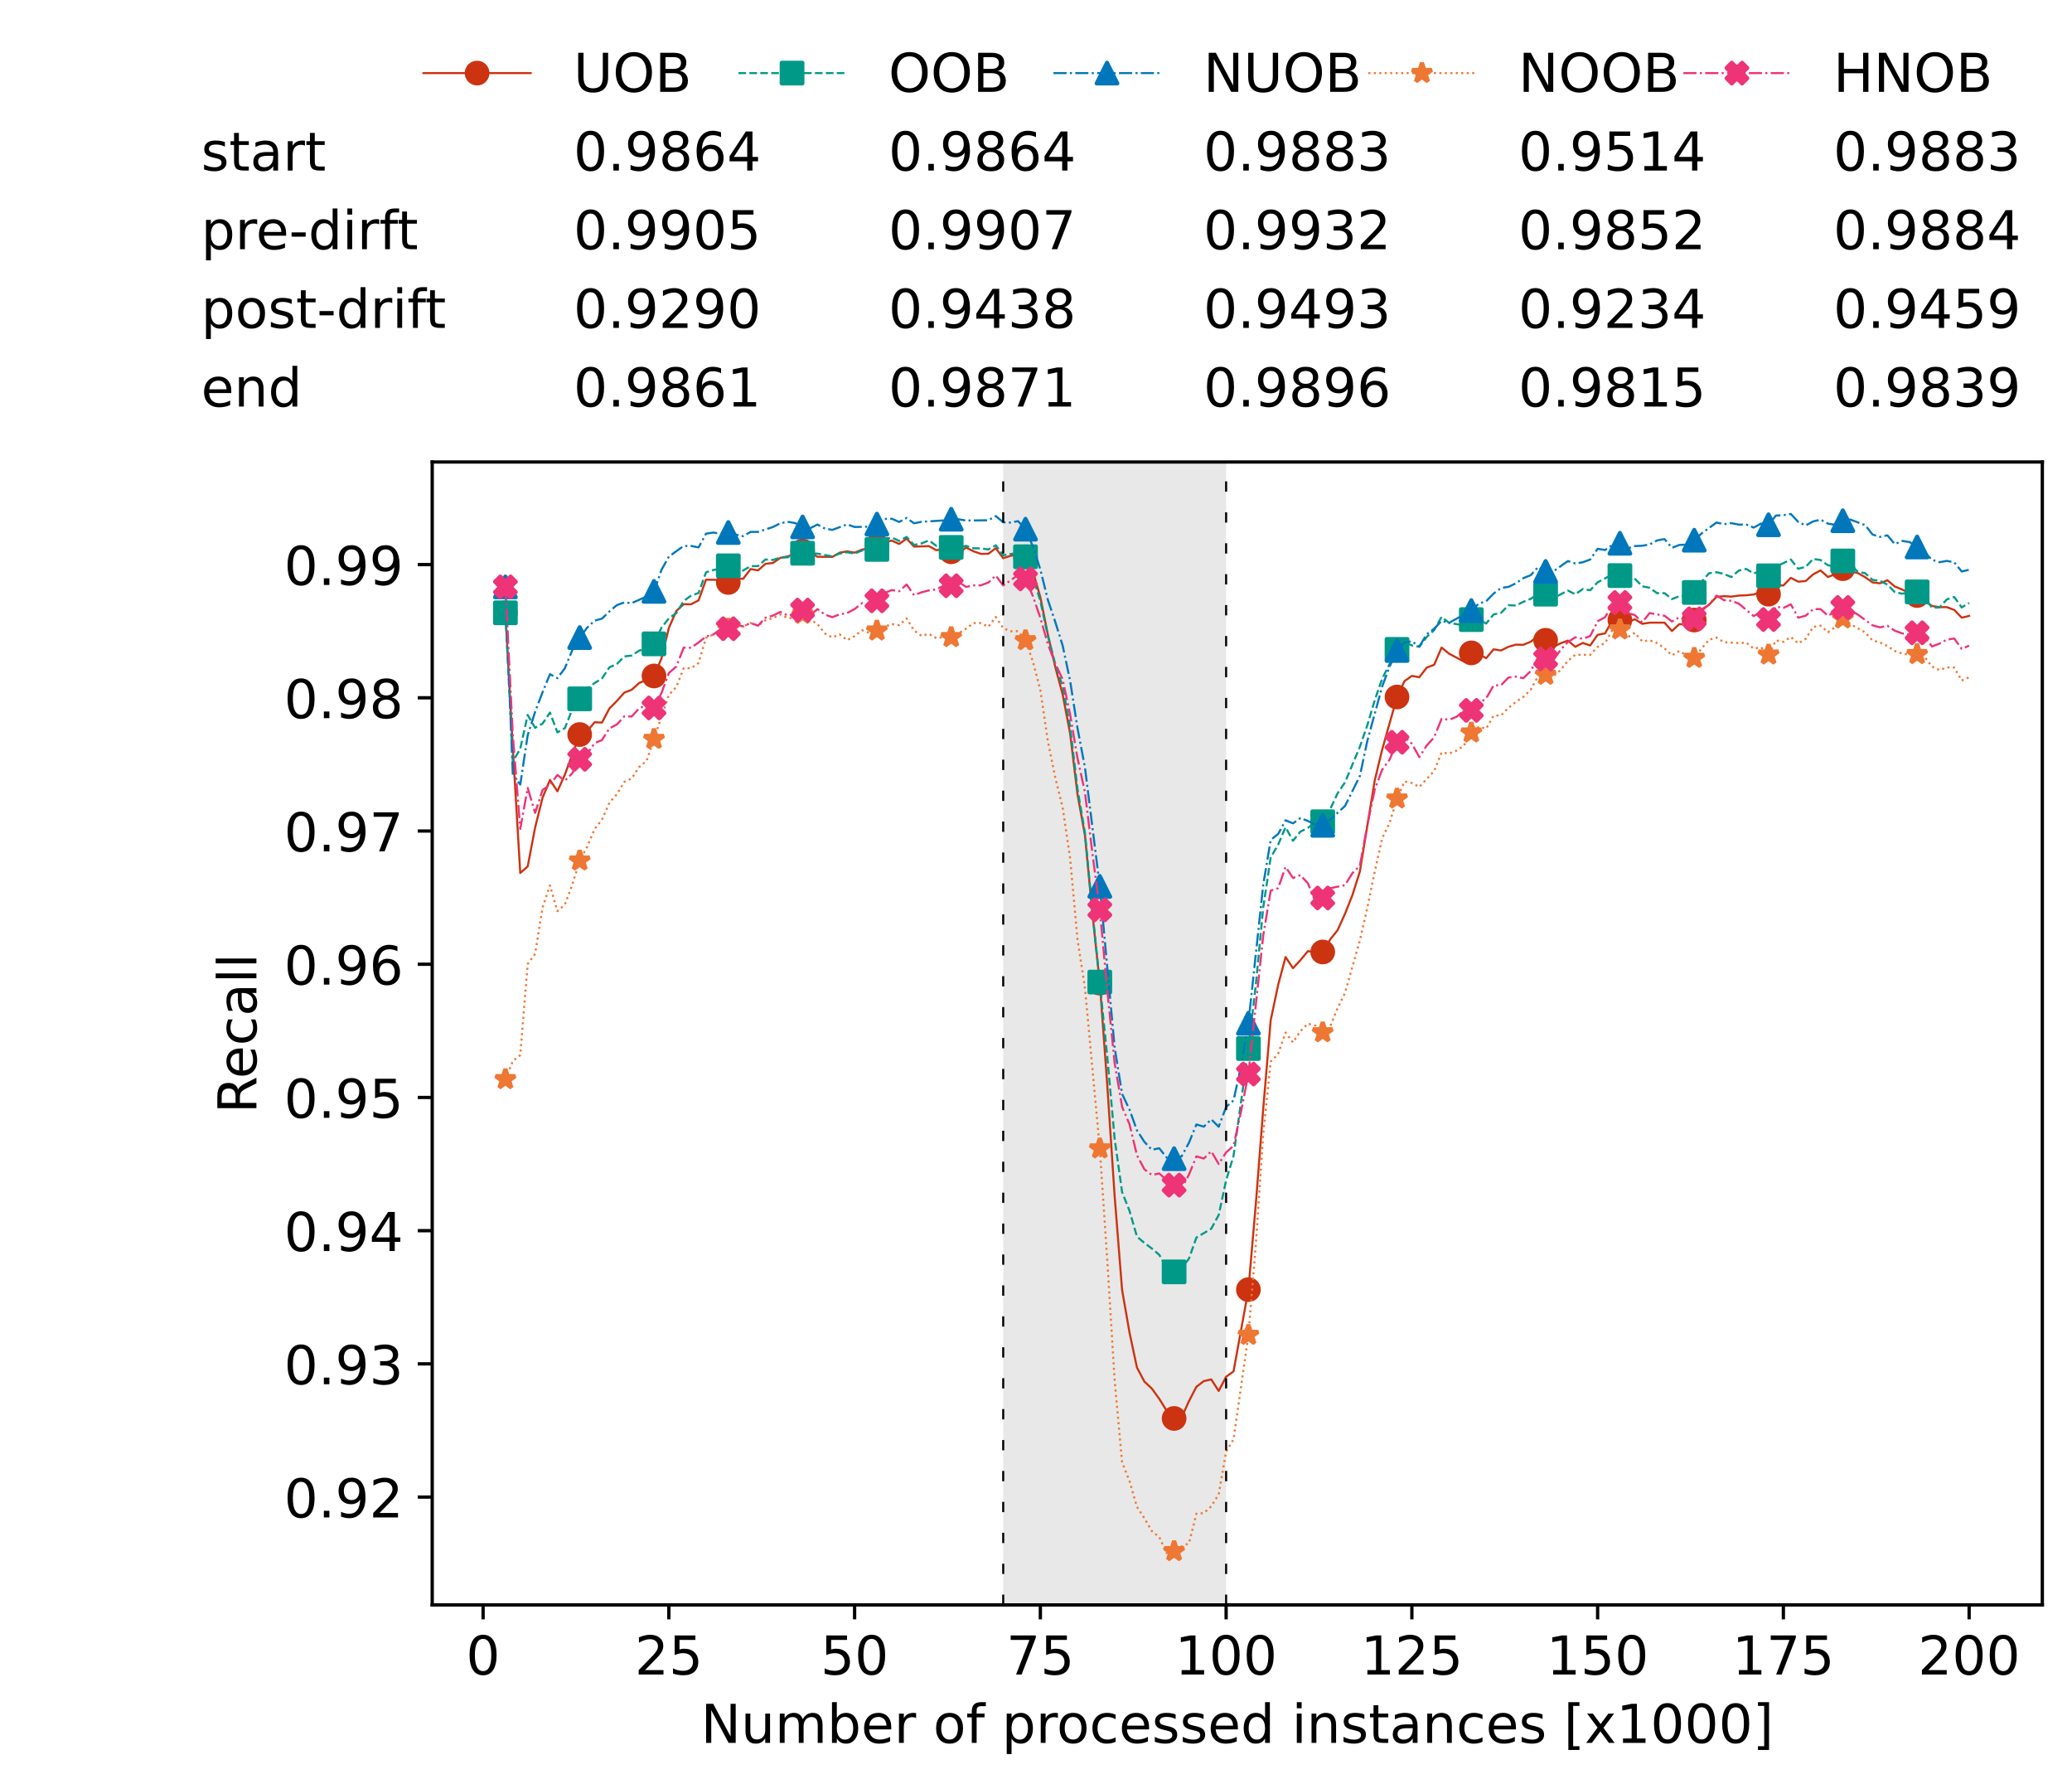 <?xml version="1.0" encoding="utf-8" standalone="no"?>
<!DOCTYPE svg PUBLIC "-//W3C//DTD SVG 1.1//EN"
  "http://www.w3.org/Graphics/SVG/1.1/DTD/svg11.dtd">
<!-- Created with matplotlib (https://matplotlib.org/) -->
<svg height="432.615pt" version="1.1" viewBox="0 0 502.65 432.615" width="502.65pt" xmlns="http://www.w3.org/2000/svg" xmlns:xlink="http://www.w3.org/1999/xlink">
 <defs>
  <style type="text/css">*{stroke-linecap:butt;stroke-linejoin:round;}</style>
 </defs>
 <g id="figure_1">
  <g id="patch_1">
   <path d="M 0 432.615 
L 502.65 432.615 
L 502.65 0 
L 0 0 
z
" style="fill:#ffffff;"/>
  </g>
  <g id="axes_1">
   <g id="patch_2">
    <path d="M 104.85 389.252 
L 495.45 389.252 
L 495.45 112.052 
L 104.85 112.052 
z
" style="fill:#ffffff;"/>
   </g>
   <g id="patch_3">
    <path clip-path="url(#p65b38bb042)" d="M 297.446 389.252 
L 297.446 112.052 
L 243.372 112.052 
L 243.372 389.252 
z
" style="fill:#d3d3d3;opacity:0.5;"/>
   </g>
   <g id="matplotlib.axis_1">
    <g id="xtick_1">
     <g id="line2d_1">
      <defs>
       <path d="M 0 0 
L 0 3.5 
" id="m319be09e07" style="stroke:#000000;stroke-width:0.8;"/>
      </defs>
      <g>
       <use style="stroke:#000000;stroke-width:0.8;" x="117.197" xlink:href="#m319be09e07" y="389.252"/>
      </g>
     </g>
     <g id="text_1">
      <!-- 0 -->
      <g transform="translate(113.061 406.13)scale(0.13 -0.13)">
       <defs>
        <path d="M 31.781 66.406 
Q 24.172 66.406 20.328 58.906 
Q 16.5 51.422 16.5 36.375 
Q 16.5 21.391 20.328 13.891 
Q 24.172 6.391 31.781 6.391 
Q 39.453 6.391 43.281 13.891 
Q 47.125 21.391 47.125 36.375 
Q 47.125 51.422 43.281 58.906 
Q 39.453 66.406 31.781 66.406 
z
M 31.781 74.219 
Q 44.047 74.219 50.516 64.516 
Q 56.984 54.828 56.984 36.375 
Q 56.984 17.969 50.516 8.266 
Q 44.047 -1.422 31.781 -1.422 
Q 19.531 -1.422 13.062 8.266 
Q 6.594 17.969 6.594 36.375 
Q 6.594 54.828 13.062 64.516 
Q 19.531 74.219 31.781 74.219 
z
" id="DejaVuSans-48"/>
       </defs>
       <use xlink:href="#DejaVuSans-48"/>
      </g>
     </g>
    </g>
    <g id="xtick_2">
     <g id="line2d_2">
      <g>
       <use style="stroke:#000000;stroke-width:0.8;" x="162.259" xlink:href="#m319be09e07" y="389.252"/>
      </g>
     </g>
     <g id="text_2">
      <!-- 25 -->
      <g transform="translate(153.988 406.13)scale(0.13 -0.13)">
       <defs>
        <path d="M 19.188 8.297 
L 53.609 8.297 
L 53.609 0 
L 7.328 0 
L 7.328 8.297 
Q 12.938 14.109 22.625 23.891 
Q 32.328 33.688 34.812 36.531 
Q 39.547 41.844 41.422 45.531 
Q 43.312 49.219 43.312 52.781 
Q 43.312 58.594 39.234 62.25 
Q 35.156 65.922 28.609 65.922 
Q 23.969 65.922 18.812 64.312 
Q 13.672 62.703 7.812 59.422 
L 7.812 69.391 
Q 13.766 71.781 18.938 73 
Q 24.125 74.219 28.422 74.219 
Q 39.75 74.219 46.484 68.547 
Q 53.219 62.891 53.219 53.422 
Q 53.219 48.922 51.531 44.891 
Q 49.859 40.875 45.406 35.406 
Q 44.188 33.984 37.641 27.219 
Q 31.109 20.453 19.188 8.297 
z
" id="DejaVuSans-50"/>
        <path d="M 10.797 72.906 
L 49.516 72.906 
L 49.516 64.594 
L 19.828 64.594 
L 19.828 46.734 
Q 21.969 47.469 24.109 47.828 
Q 26.266 48.188 28.422 48.188 
Q 40.625 48.188 47.75 41.5 
Q 54.891 34.812 54.891 23.391 
Q 54.891 11.625 47.562 5.094 
Q 40.234 -1.422 26.906 -1.422 
Q 22.312 -1.422 17.547 -0.641 
Q 12.797 0.141 7.719 1.703 
L 7.719 11.625 
Q 12.109 9.234 16.797 8.062 
Q 21.484 6.891 26.703 6.891 
Q 35.156 6.891 40.078 11.328 
Q 45.016 15.766 45.016 23.391 
Q 45.016 31 40.078 35.438 
Q 35.156 39.891 26.703 39.891 
Q 22.75 39.891 18.812 39.016 
Q 14.891 38.141 10.797 36.281 
z
" id="DejaVuSans-53"/>
       </defs>
       <use xlink:href="#DejaVuSans-50"/>
       <use x="63.623" xlink:href="#DejaVuSans-53"/>
      </g>
     </g>
    </g>
    <g id="xtick_3">
     <g id="line2d_3">
      <g>
       <use style="stroke:#000000;stroke-width:0.8;" x="207.322" xlink:href="#m319be09e07" y="389.252"/>
      </g>
     </g>
     <g id="text_3">
      <!-- 50 -->
      <g transform="translate(199.05 406.13)scale(0.13 -0.13)">
       <use xlink:href="#DejaVuSans-53"/>
       <use x="63.623" xlink:href="#DejaVuSans-48"/>
      </g>
     </g>
    </g>
    <g id="xtick_4">
     <g id="line2d_4">
      <g>
       <use style="stroke:#000000;stroke-width:0.8;" x="252.384" xlink:href="#m319be09e07" y="389.252"/>
      </g>
     </g>
     <g id="text_4">
      <!-- 75 -->
      <g transform="translate(244.113 406.13)scale(0.13 -0.13)">
       <defs>
        <path d="M 8.203 72.906 
L 55.078 72.906 
L 55.078 68.703 
L 28.609 0 
L 18.312 0 
L 43.219 64.594 
L 8.203 64.594 
z
" id="DejaVuSans-55"/>
       </defs>
       <use xlink:href="#DejaVuSans-55"/>
       <use x="63.623" xlink:href="#DejaVuSans-53"/>
      </g>
     </g>
    </g>
    <g id="xtick_5">
     <g id="line2d_5">
      <g>
       <use style="stroke:#000000;stroke-width:0.8;" x="297.446" xlink:href="#m319be09e07" y="389.252"/>
      </g>
     </g>
     <g id="text_5">
      <!-- 100 -->
      <g transform="translate(285.039 406.13)scale(0.13 -0.13)">
       <defs>
        <path d="M 12.406 8.297 
L 28.516 8.297 
L 28.516 63.922 
L 10.984 60.406 
L 10.984 69.391 
L 28.422 72.906 
L 38.281 72.906 
L 38.281 8.297 
L 54.391 8.297 
L 54.391 0 
L 12.406 0 
z
" id="DejaVuSans-49"/>
       </defs>
       <use xlink:href="#DejaVuSans-49"/>
       <use x="63.623" xlink:href="#DejaVuSans-48"/>
       <use x="127.246" xlink:href="#DejaVuSans-48"/>
      </g>
     </g>
    </g>
    <g id="xtick_6">
     <g id="line2d_6">
      <g>
       <use style="stroke:#000000;stroke-width:0.8;" x="342.509" xlink:href="#m319be09e07" y="389.252"/>
      </g>
     </g>
     <g id="text_6">
      <!-- 125 -->
      <g transform="translate(330.102 406.13)scale(0.13 -0.13)">
       <use xlink:href="#DejaVuSans-49"/>
       <use x="63.623" xlink:href="#DejaVuSans-50"/>
       <use x="127.246" xlink:href="#DejaVuSans-53"/>
      </g>
     </g>
    </g>
    <g id="xtick_7">
     <g id="line2d_7">
      <g>
       <use style="stroke:#000000;stroke-width:0.8;" x="387.571" xlink:href="#m319be09e07" y="389.252"/>
      </g>
     </g>
     <g id="text_7">
      <!-- 150 -->
      <g transform="translate(375.164 406.13)scale(0.13 -0.13)">
       <use xlink:href="#DejaVuSans-49"/>
       <use x="63.623" xlink:href="#DejaVuSans-53"/>
       <use x="127.246" xlink:href="#DejaVuSans-48"/>
      </g>
     </g>
    </g>
    <g id="xtick_8">
     <g id="line2d_8">
      <g>
       <use style="stroke:#000000;stroke-width:0.8;" x="432.633" xlink:href="#m319be09e07" y="389.252"/>
      </g>
     </g>
     <g id="text_8">
      <!-- 175 -->
      <g transform="translate(420.226 406.13)scale(0.13 -0.13)">
       <use xlink:href="#DejaVuSans-49"/>
       <use x="63.623" xlink:href="#DejaVuSans-55"/>
       <use x="127.246" xlink:href="#DejaVuSans-53"/>
      </g>
     </g>
    </g>
    <g id="xtick_9">
     <g id="line2d_9">
      <g>
       <use style="stroke:#000000;stroke-width:0.8;" x="477.695" xlink:href="#m319be09e07" y="389.252"/>
      </g>
     </g>
     <g id="text_9">
      <!-- 200 -->
      <g transform="translate(465.289 406.13)scale(0.13 -0.13)">
       <use xlink:href="#DejaVuSans-50"/>
       <use x="63.623" xlink:href="#DejaVuSans-48"/>
       <use x="127.246" xlink:href="#DejaVuSans-48"/>
      </g>
     </g>
    </g>
    <g id="text_10">
     <!-- Number of processed instances [x1000] -->
     <g transform="translate(170.025 422.711)scale(0.13 -0.13)">
      <defs>
       <path d="M 9.812 72.906 
L 23.094 72.906 
L 55.422 11.922 
L 55.422 72.906 
L 64.984 72.906 
L 64.984 0 
L 51.703 0 
L 19.391 60.984 
L 19.391 0 
L 9.812 0 
z
" id="DejaVuSans-78"/>
       <path d="M 8.5 21.578 
L 8.5 54.688 
L 17.484 54.688 
L 17.484 21.922 
Q 17.484 14.156 20.5 10.266 
Q 23.531 6.391 29.594 6.391 
Q 36.859 6.391 41.078 11.031 
Q 45.312 15.672 45.312 23.688 
L 45.312 54.688 
L 54.297 54.688 
L 54.297 0 
L 45.312 0 
L 45.312 8.406 
Q 42.047 3.422 37.719 1 
Q 33.406 -1.422 27.688 -1.422 
Q 18.266 -1.422 13.375 4.438 
Q 8.5 10.297 8.5 21.578 
z
M 31.109 56 
z
" id="DejaVuSans-117"/>
       <path d="M 52 44.188 
Q 55.375 50.25 60.062 53.125 
Q 64.75 56 71.094 56 
Q 79.641 56 84.281 50.016 
Q 88.922 44.047 88.922 33.016 
L 88.922 0 
L 79.891 0 
L 79.891 32.719 
Q 79.891 40.578 77.094 44.375 
Q 74.312 48.188 68.609 48.188 
Q 61.625 48.188 57.562 43.547 
Q 53.516 38.922 53.516 30.906 
L 53.516 0 
L 44.484 0 
L 44.484 32.719 
Q 44.484 40.625 41.703 44.406 
Q 38.922 48.188 33.109 48.188 
Q 26.219 48.188 22.156 43.531 
Q 18.109 38.875 18.109 30.906 
L 18.109 0 
L 9.078 0 
L 9.078 54.688 
L 18.109 54.688 
L 18.109 46.188 
Q 21.188 51.219 25.484 53.609 
Q 29.781 56 35.688 56 
Q 41.656 56 45.828 52.969 
Q 50 49.953 52 44.188 
z
" id="DejaVuSans-109"/>
       <path d="M 48.688 27.297 
Q 48.688 37.203 44.609 42.844 
Q 40.531 48.484 33.406 48.484 
Q 26.266 48.484 22.188 42.844 
Q 18.109 37.203 18.109 27.297 
Q 18.109 17.391 22.188 11.75 
Q 26.266 6.109 33.406 6.109 
Q 40.531 6.109 44.609 11.75 
Q 48.688 17.391 48.688 27.297 
z
M 18.109 46.391 
Q 20.953 51.266 25.266 53.625 
Q 29.594 56 35.594 56 
Q 45.562 56 51.781 48.094 
Q 58.016 40.188 58.016 27.297 
Q 58.016 14.406 51.781 6.484 
Q 45.562 -1.422 35.594 -1.422 
Q 29.594 -1.422 25.266 0.953 
Q 20.953 3.328 18.109 8.203 
L 18.109 0 
L 9.078 0 
L 9.078 75.984 
L 18.109 75.984 
z
" id="DejaVuSans-98"/>
       <path d="M 56.203 29.594 
L 56.203 25.203 
L 14.891 25.203 
Q 15.484 15.922 20.484 11.062 
Q 25.484 6.203 34.422 6.203 
Q 39.594 6.203 44.453 7.469 
Q 49.312 8.734 54.109 11.281 
L 54.109 2.781 
Q 49.266 0.734 44.188 -0.344 
Q 39.109 -1.422 33.891 -1.422 
Q 20.797 -1.422 13.156 6.188 
Q 5.516 13.812 5.516 26.812 
Q 5.516 40.234 12.766 48.109 
Q 20.016 56 32.328 56 
Q 43.359 56 49.781 48.891 
Q 56.203 41.797 56.203 29.594 
z
M 47.219 32.234 
Q 47.125 39.594 43.094 43.984 
Q 39.062 48.391 32.422 48.391 
Q 24.906 48.391 20.391 44.141 
Q 15.875 39.891 15.188 32.172 
z
" id="DejaVuSans-101"/>
       <path d="M 41.109 46.297 
Q 39.594 47.172 37.812 47.578 
Q 36.031 48 33.891 48 
Q 26.266 48 22.188 43.047 
Q 18.109 38.094 18.109 28.812 
L 18.109 0 
L 9.078 0 
L 9.078 54.688 
L 18.109 54.688 
L 18.109 46.188 
Q 20.953 51.172 25.484 53.578 
Q 30.031 56 36.531 56 
Q 37.453 56 38.578 55.875 
Q 39.703 55.766 41.062 55.516 
z
" id="DejaVuSans-114"/>
       <path id="DejaVuSans-32"/>
       <path d="M 30.609 48.391 
Q 23.391 48.391 19.188 42.75 
Q 14.984 37.109 14.984 27.297 
Q 14.984 17.484 19.156 11.844 
Q 23.344 6.203 30.609 6.203 
Q 37.797 6.203 41.984 11.859 
Q 46.188 17.531 46.188 27.297 
Q 46.188 37.016 41.984 42.703 
Q 37.797 48.391 30.609 48.391 
z
M 30.609 56 
Q 42.328 56 49.016 48.375 
Q 55.719 40.766 55.719 27.297 
Q 55.719 13.875 49.016 6.219 
Q 42.328 -1.422 30.609 -1.422 
Q 18.844 -1.422 12.172 6.219 
Q 5.516 13.875 5.516 27.297 
Q 5.516 40.766 12.172 48.375 
Q 18.844 56 30.609 56 
z
" id="DejaVuSans-111"/>
       <path d="M 37.109 75.984 
L 37.109 68.5 
L 28.516 68.5 
Q 23.688 68.5 21.797 66.547 
Q 19.922 64.594 19.922 59.516 
L 19.922 54.688 
L 34.719 54.688 
L 34.719 47.703 
L 19.922 47.703 
L 19.922 0 
L 10.891 0 
L 10.891 47.703 
L 2.297 47.703 
L 2.297 54.688 
L 10.891 54.688 
L 10.891 58.5 
Q 10.891 67.625 15.141 71.797 
Q 19.391 75.984 28.609 75.984 
z
" id="DejaVuSans-102"/>
       <path d="M 18.109 8.203 
L 18.109 -20.797 
L 9.078 -20.797 
L 9.078 54.688 
L 18.109 54.688 
L 18.109 46.391 
Q 20.953 51.266 25.266 53.625 
Q 29.594 56 35.594 56 
Q 45.562 56 51.781 48.094 
Q 58.016 40.188 58.016 27.297 
Q 58.016 14.406 51.781 6.484 
Q 45.562 -1.422 35.594 -1.422 
Q 29.594 -1.422 25.266 0.953 
Q 20.953 3.328 18.109 8.203 
z
M 48.688 27.297 
Q 48.688 37.203 44.609 42.844 
Q 40.531 48.484 33.406 48.484 
Q 26.266 48.484 22.188 42.844 
Q 18.109 37.203 18.109 27.297 
Q 18.109 17.391 22.188 11.75 
Q 26.266 6.109 33.406 6.109 
Q 40.531 6.109 44.609 11.75 
Q 48.688 17.391 48.688 27.297 
z
" id="DejaVuSans-112"/>
       <path d="M 48.781 52.594 
L 48.781 44.188 
Q 44.969 46.297 41.141 47.344 
Q 37.312 48.391 33.406 48.391 
Q 24.656 48.391 19.812 42.844 
Q 14.984 37.312 14.984 27.297 
Q 14.984 17.281 19.812 11.734 
Q 24.656 6.203 33.406 6.203 
Q 37.312 6.203 41.141 7.25 
Q 44.969 8.297 48.781 10.406 
L 48.781 2.094 
Q 45.016 0.344 40.984 -0.531 
Q 36.969 -1.422 32.422 -1.422 
Q 20.062 -1.422 12.781 6.344 
Q 5.516 14.109 5.516 27.297 
Q 5.516 40.672 12.859 48.328 
Q 20.219 56 33.016 56 
Q 37.156 56 41.109 55.141 
Q 45.062 54.297 48.781 52.594 
z
" id="DejaVuSans-99"/>
       <path d="M 44.281 53.078 
L 44.281 44.578 
Q 40.484 46.531 36.375 47.5 
Q 32.281 48.484 27.875 48.484 
Q 21.188 48.484 17.844 46.438 
Q 14.5 44.391 14.5 40.281 
Q 14.5 37.156 16.891 35.375 
Q 19.281 33.594 26.516 31.984 
L 29.594 31.297 
Q 39.156 29.25 43.188 25.516 
Q 47.219 21.781 47.219 15.094 
Q 47.219 7.469 41.188 3.016 
Q 35.156 -1.422 24.609 -1.422 
Q 20.219 -1.422 15.453 -0.562 
Q 10.688 0.297 5.422 2 
L 5.422 11.281 
Q 10.406 8.688 15.234 7.391 
Q 20.062 6.109 24.812 6.109 
Q 31.156 6.109 34.562 8.281 
Q 37.984 10.453 37.984 14.406 
Q 37.984 18.062 35.516 20.016 
Q 33.062 21.969 24.703 23.781 
L 21.578 24.516 
Q 13.234 26.266 9.516 29.906 
Q 5.812 33.547 5.812 39.891 
Q 5.812 47.609 11.281 51.797 
Q 16.75 56 26.812 56 
Q 31.781 56 36.172 55.266 
Q 40.578 54.547 44.281 53.078 
z
" id="DejaVuSans-115"/>
       <path d="M 45.406 46.391 
L 45.406 75.984 
L 54.391 75.984 
L 54.391 0 
L 45.406 0 
L 45.406 8.203 
Q 42.578 3.328 38.25 0.953 
Q 33.938 -1.422 27.875 -1.422 
Q 17.969 -1.422 11.734 6.484 
Q 5.516 14.406 5.516 27.297 
Q 5.516 40.188 11.734 48.094 
Q 17.969 56 27.875 56 
Q 33.938 56 38.25 53.625 
Q 42.578 51.266 45.406 46.391 
z
M 14.797 27.297 
Q 14.797 17.391 18.875 11.75 
Q 22.953 6.109 30.078 6.109 
Q 37.203 6.109 41.297 11.75 
Q 45.406 17.391 45.406 27.297 
Q 45.406 37.203 41.297 42.844 
Q 37.203 48.484 30.078 48.484 
Q 22.953 48.484 18.875 42.844 
Q 14.797 37.203 14.797 27.297 
z
" id="DejaVuSans-100"/>
       <path d="M 9.422 54.688 
L 18.406 54.688 
L 18.406 0 
L 9.422 0 
z
M 9.422 75.984 
L 18.406 75.984 
L 18.406 64.594 
L 9.422 64.594 
z
" id="DejaVuSans-105"/>
       <path d="M 54.891 33.016 
L 54.891 0 
L 45.906 0 
L 45.906 32.719 
Q 45.906 40.484 42.875 44.328 
Q 39.844 48.188 33.797 48.188 
Q 26.516 48.188 22.312 43.547 
Q 18.109 38.922 18.109 30.906 
L 18.109 0 
L 9.078 0 
L 9.078 54.688 
L 18.109 54.688 
L 18.109 46.188 
Q 21.344 51.125 25.703 53.562 
Q 30.078 56 35.797 56 
Q 45.219 56 50.047 50.172 
Q 54.891 44.344 54.891 33.016 
z
" id="DejaVuSans-110"/>
       <path d="M 18.312 70.219 
L 18.312 54.688 
L 36.812 54.688 
L 36.812 47.703 
L 18.312 47.703 
L 18.312 18.016 
Q 18.312 11.328 20.141 9.422 
Q 21.969 7.516 27.594 7.516 
L 36.812 7.516 
L 36.812 0 
L 27.594 0 
Q 17.188 0 13.234 3.875 
Q 9.281 7.766 9.281 18.016 
L 9.281 47.703 
L 2.688 47.703 
L 2.688 54.688 
L 9.281 54.688 
L 9.281 70.219 
z
" id="DejaVuSans-116"/>
       <path d="M 34.281 27.484 
Q 23.391 27.484 19.188 25 
Q 14.984 22.516 14.984 16.5 
Q 14.984 11.719 18.141 8.906 
Q 21.297 6.109 26.703 6.109 
Q 34.188 6.109 38.703 11.406 
Q 43.219 16.703 43.219 25.484 
L 43.219 27.484 
z
M 52.203 31.203 
L 52.203 0 
L 43.219 0 
L 43.219 8.297 
Q 40.141 3.328 35.547 0.953 
Q 30.953 -1.422 24.312 -1.422 
Q 15.922 -1.422 10.953 3.297 
Q 6 8.016 6 15.922 
Q 6 25.141 12.172 29.828 
Q 18.359 34.516 30.609 34.516 
L 43.219 34.516 
L 43.219 35.406 
Q 43.219 41.609 39.141 45 
Q 35.062 48.391 27.688 48.391 
Q 23 48.391 18.547 47.266 
Q 14.109 46.141 10.016 43.891 
L 10.016 52.203 
Q 14.938 54.109 19.578 55.047 
Q 24.219 56 28.609 56 
Q 40.484 56 46.344 49.844 
Q 52.203 43.703 52.203 31.203 
z
" id="DejaVuSans-97"/>
       <path d="M 8.594 75.984 
L 29.297 75.984 
L 29.297 69 
L 17.578 69 
L 17.578 -6.203 
L 29.297 -6.203 
L 29.297 -13.188 
L 8.594 -13.188 
z
" id="DejaVuSans-91"/>
       <path d="M 54.891 54.688 
L 35.109 28.078 
L 55.906 0 
L 45.312 0 
L 29.391 21.484 
L 13.484 0 
L 2.875 0 
L 24.125 28.609 
L 4.688 54.688 
L 15.281 54.688 
L 29.781 35.203 
L 44.281 54.688 
z
" id="DejaVuSans-120"/>
       <path d="M 30.422 75.984 
L 30.422 -13.188 
L 9.719 -13.188 
L 9.719 -6.203 
L 21.391 -6.203 
L 21.391 69 
L 9.719 69 
L 9.719 75.984 
z
" id="DejaVuSans-93"/>
      </defs>
      <use xlink:href="#DejaVuSans-78"/>
      <use x="74.805" xlink:href="#DejaVuSans-117"/>
      <use x="138.184" xlink:href="#DejaVuSans-109"/>
      <use x="235.596" xlink:href="#DejaVuSans-98"/>
      <use x="299.072" xlink:href="#DejaVuSans-101"/>
      <use x="360.596" xlink:href="#DejaVuSans-114"/>
      <use x="401.709" xlink:href="#DejaVuSans-32"/>
      <use x="433.496" xlink:href="#DejaVuSans-111"/>
      <use x="494.678" xlink:href="#DejaVuSans-102"/>
      <use x="529.883" xlink:href="#DejaVuSans-32"/>
      <use x="561.67" xlink:href="#DejaVuSans-112"/>
      <use x="625.146" xlink:href="#DejaVuSans-114"/>
      <use x="664.01" xlink:href="#DejaVuSans-111"/>
      <use x="725.191" xlink:href="#DejaVuSans-99"/>
      <use x="780.172" xlink:href="#DejaVuSans-101"/>
      <use x="841.695" xlink:href="#DejaVuSans-115"/>
      <use x="893.795" xlink:href="#DejaVuSans-115"/>
      <use x="945.895" xlink:href="#DejaVuSans-101"/>
      <use x="1007.418" xlink:href="#DejaVuSans-100"/>
      <use x="1070.895" xlink:href="#DejaVuSans-32"/>
      <use x="1102.682" xlink:href="#DejaVuSans-105"/>
      <use x="1130.465" xlink:href="#DejaVuSans-110"/>
      <use x="1193.844" xlink:href="#DejaVuSans-115"/>
      <use x="1245.943" xlink:href="#DejaVuSans-116"/>
      <use x="1285.152" xlink:href="#DejaVuSans-97"/>
      <use x="1346.432" xlink:href="#DejaVuSans-110"/>
      <use x="1409.811" xlink:href="#DejaVuSans-99"/>
      <use x="1464.791" xlink:href="#DejaVuSans-101"/>
      <use x="1526.314" xlink:href="#DejaVuSans-115"/>
      <use x="1578.414" xlink:href="#DejaVuSans-32"/>
      <use x="1610.201" xlink:href="#DejaVuSans-91"/>
      <use x="1649.215" xlink:href="#DejaVuSans-120"/>
      <use x="1708.395" xlink:href="#DejaVuSans-49"/>
      <use x="1772.018" xlink:href="#DejaVuSans-48"/>
      <use x="1835.641" xlink:href="#DejaVuSans-48"/>
      <use x="1899.264" xlink:href="#DejaVuSans-48"/>
      <use x="1962.887" xlink:href="#DejaVuSans-93"/>
     </g>
    </g>
   </g>
   <g id="matplotlib.axis_2">
    <g id="ytick_1">
     <g id="line2d_10">
      <defs>
       <path d="M 0 0 
L -3.5 0 
" id="m7f5e99ae13" style="stroke:#000000;stroke-width:0.8;"/>
      </defs>
      <g>
       <use style="stroke:#000000;stroke-width:0.8;" x="104.85" xlink:href="#m7f5e99ae13" y="363.094"/>
      </g>
     </g>
     <g id="text_11">
      <!-- 0.92 -->
      <g transform="translate(68.905 368.033)scale(0.13 -0.13)">
       <defs>
        <path d="M 10.688 12.406 
L 21 12.406 
L 21 0 
L 10.688 0 
z
" id="DejaVuSans-46"/>
        <path d="M 10.984 1.516 
L 10.984 10.5 
Q 14.703 8.734 18.5 7.812 
Q 22.312 6.891 25.984 6.891 
Q 35.75 6.891 40.891 13.453 
Q 46.047 20.016 46.781 33.406 
Q 43.953 29.203 39.594 26.953 
Q 35.25 24.703 29.984 24.703 
Q 19.047 24.703 12.672 31.312 
Q 6.297 37.938 6.297 49.422 
Q 6.297 60.641 12.938 67.422 
Q 19.578 74.219 30.609 74.219 
Q 43.266 74.219 49.922 64.516 
Q 56.594 54.828 56.594 36.375 
Q 56.594 19.141 48.406 8.859 
Q 40.234 -1.422 26.422 -1.422 
Q 22.703 -1.422 18.891 -0.688 
Q 15.094 0.047 10.984 1.516 
z
M 30.609 32.422 
Q 37.25 32.422 41.125 36.953 
Q 45.016 41.5 45.016 49.422 
Q 45.016 57.281 41.125 61.844 
Q 37.25 66.406 30.609 66.406 
Q 23.969 66.406 20.094 61.844 
Q 16.219 57.281 16.219 49.422 
Q 16.219 41.5 20.094 36.953 
Q 23.969 32.422 30.609 32.422 
z
" id="DejaVuSans-57"/>
       </defs>
       <use xlink:href="#DejaVuSans-48"/>
       <use x="63.623" xlink:href="#DejaVuSans-46"/>
       <use x="95.41" xlink:href="#DejaVuSans-57"/>
       <use x="159.033" xlink:href="#DejaVuSans-50"/>
      </g>
     </g>
    </g>
    <g id="ytick_2">
     <g id="line2d_11">
      <g>
       <use style="stroke:#000000;stroke-width:0.8;" x="104.85" xlink:href="#m7f5e99ae13" y="330.785"/>
      </g>
     </g>
     <g id="text_12">
      <!-- 0.93 -->
      <g transform="translate(68.905 335.724)scale(0.13 -0.13)">
       <defs>
        <path d="M 40.578 39.312 
Q 47.656 37.797 51.625 33 
Q 55.609 28.219 55.609 21.188 
Q 55.609 10.406 48.188 4.484 
Q 40.766 -1.422 27.094 -1.422 
Q 22.516 -1.422 17.656 -0.516 
Q 12.797 0.391 7.625 2.203 
L 7.625 11.719 
Q 11.719 9.328 16.594 8.109 
Q 21.484 6.891 26.812 6.891 
Q 36.078 6.891 40.938 10.547 
Q 45.797 14.203 45.797 21.188 
Q 45.797 27.641 41.281 31.266 
Q 36.766 34.906 28.719 34.906 
L 20.219 34.906 
L 20.219 43.016 
L 29.109 43.016 
Q 36.375 43.016 40.234 45.922 
Q 44.094 48.828 44.094 54.297 
Q 44.094 59.906 40.109 62.906 
Q 36.141 65.922 28.719 65.922 
Q 24.656 65.922 20.016 65.031 
Q 15.375 64.156 9.812 62.312 
L 9.812 71.094 
Q 15.438 72.656 20.344 73.438 
Q 25.25 74.219 29.594 74.219 
Q 40.828 74.219 47.359 69.109 
Q 53.906 64.016 53.906 55.328 
Q 53.906 49.266 50.438 45.094 
Q 46.969 40.922 40.578 39.312 
z
" id="DejaVuSans-51"/>
       </defs>
       <use xlink:href="#DejaVuSans-48"/>
       <use x="63.623" xlink:href="#DejaVuSans-46"/>
       <use x="95.41" xlink:href="#DejaVuSans-57"/>
       <use x="159.033" xlink:href="#DejaVuSans-51"/>
      </g>
     </g>
    </g>
    <g id="ytick_3">
     <g id="line2d_12">
      <g>
       <use style="stroke:#000000;stroke-width:0.8;" x="104.85" xlink:href="#m7f5e99ae13" y="298.477"/>
      </g>
     </g>
     <g id="text_13">
      <!-- 0.94 -->
      <g transform="translate(68.905 303.416)scale(0.13 -0.13)">
       <defs>
        <path d="M 37.797 64.312 
L 12.891 25.391 
L 37.797 25.391 
z
M 35.203 72.906 
L 47.609 72.906 
L 47.609 25.391 
L 58.016 25.391 
L 58.016 17.188 
L 47.609 17.188 
L 47.609 0 
L 37.797 0 
L 37.797 17.188 
L 4.891 17.188 
L 4.891 26.703 
z
" id="DejaVuSans-52"/>
       </defs>
       <use xlink:href="#DejaVuSans-48"/>
       <use x="63.623" xlink:href="#DejaVuSans-46"/>
       <use x="95.41" xlink:href="#DejaVuSans-57"/>
       <use x="159.033" xlink:href="#DejaVuSans-52"/>
      </g>
     </g>
    </g>
    <g id="ytick_4">
     <g id="line2d_13">
      <g>
       <use style="stroke:#000000;stroke-width:0.8;" x="104.85" xlink:href="#m7f5e99ae13" y="266.168"/>
      </g>
     </g>
     <g id="text_14">
      <!-- 0.95 -->
      <g transform="translate(68.905 271.107)scale(0.13 -0.13)">
       <use xlink:href="#DejaVuSans-48"/>
       <use x="63.623" xlink:href="#DejaVuSans-46"/>
       <use x="95.41" xlink:href="#DejaVuSans-57"/>
       <use x="159.033" xlink:href="#DejaVuSans-53"/>
      </g>
     </g>
    </g>
    <g id="ytick_5">
     <g id="line2d_14">
      <g>
       <use style="stroke:#000000;stroke-width:0.8;" x="104.85" xlink:href="#m7f5e99ae13" y="233.859"/>
      </g>
     </g>
     <g id="text_15">
      <!-- 0.96 -->
      <g transform="translate(68.905 238.798)scale(0.13 -0.13)">
       <defs>
        <path d="M 33.016 40.375 
Q 26.375 40.375 22.484 35.828 
Q 18.609 31.297 18.609 23.391 
Q 18.609 15.531 22.484 10.953 
Q 26.375 6.391 33.016 6.391 
Q 39.656 6.391 43.531 10.953 
Q 47.406 15.531 47.406 23.391 
Q 47.406 31.297 43.531 35.828 
Q 39.656 40.375 33.016 40.375 
z
M 52.594 71.297 
L 52.594 62.312 
Q 48.875 64.062 45.094 64.984 
Q 41.312 65.922 37.594 65.922 
Q 27.828 65.922 22.672 59.328 
Q 17.531 52.734 16.797 39.406 
Q 19.672 43.656 24.016 45.922 
Q 28.375 48.188 33.594 48.188 
Q 44.578 48.188 50.953 41.516 
Q 57.328 34.859 57.328 23.391 
Q 57.328 12.156 50.688 5.359 
Q 44.047 -1.422 33.016 -1.422 
Q 20.359 -1.422 13.672 8.266 
Q 6.984 17.969 6.984 36.375 
Q 6.984 53.656 15.188 63.938 
Q 23.391 74.219 37.203 74.219 
Q 40.922 74.219 44.703 73.484 
Q 48.484 72.75 52.594 71.297 
z
" id="DejaVuSans-54"/>
       </defs>
       <use xlink:href="#DejaVuSans-48"/>
       <use x="63.623" xlink:href="#DejaVuSans-46"/>
       <use x="95.41" xlink:href="#DejaVuSans-57"/>
       <use x="159.033" xlink:href="#DejaVuSans-54"/>
      </g>
     </g>
    </g>
    <g id="ytick_6">
     <g id="line2d_15">
      <g>
       <use style="stroke:#000000;stroke-width:0.8;" x="104.85" xlink:href="#m7f5e99ae13" y="201.55"/>
      </g>
     </g>
     <g id="text_16">
      <!-- 0.97 -->
      <g transform="translate(68.905 206.489)scale(0.13 -0.13)">
       <use xlink:href="#DejaVuSans-48"/>
       <use x="63.623" xlink:href="#DejaVuSans-46"/>
       <use x="95.41" xlink:href="#DejaVuSans-57"/>
       <use x="159.033" xlink:href="#DejaVuSans-55"/>
      </g>
     </g>
    </g>
    <g id="ytick_7">
     <g id="line2d_16">
      <g>
       <use style="stroke:#000000;stroke-width:0.8;" x="104.85" xlink:href="#m7f5e99ae13" y="169.241"/>
      </g>
     </g>
     <g id="text_17">
      <!-- 0.98 -->
      <g transform="translate(68.905 174.18)scale(0.13 -0.13)">
       <defs>
        <path d="M 31.781 34.625 
Q 24.75 34.625 20.719 30.859 
Q 16.703 27.094 16.703 20.516 
Q 16.703 13.922 20.719 10.156 
Q 24.75 6.391 31.781 6.391 
Q 38.812 6.391 42.859 10.172 
Q 46.922 13.969 46.922 20.516 
Q 46.922 27.094 42.891 30.859 
Q 38.875 34.625 31.781 34.625 
z
M 21.922 38.812 
Q 15.578 40.375 12.031 44.719 
Q 8.5 49.078 8.5 55.328 
Q 8.5 64.062 14.719 69.141 
Q 20.953 74.219 31.781 74.219 
Q 42.672 74.219 48.875 69.141 
Q 55.078 64.062 55.078 55.328 
Q 55.078 49.078 51.531 44.719 
Q 48 40.375 41.703 38.812 
Q 48.828 37.156 52.797 32.312 
Q 56.781 27.484 56.781 20.516 
Q 56.781 9.906 50.312 4.234 
Q 43.844 -1.422 31.781 -1.422 
Q 19.734 -1.422 13.25 4.234 
Q 6.781 9.906 6.781 20.516 
Q 6.781 27.484 10.781 32.312 
Q 14.797 37.156 21.922 38.812 
z
M 18.312 54.391 
Q 18.312 48.734 21.844 45.562 
Q 25.391 42.391 31.781 42.391 
Q 38.141 42.391 41.719 45.562 
Q 45.312 48.734 45.312 54.391 
Q 45.312 60.062 41.719 63.234 
Q 38.141 66.406 31.781 66.406 
Q 25.391 66.406 21.844 63.234 
Q 18.312 60.062 18.312 54.391 
z
" id="DejaVuSans-56"/>
       </defs>
       <use xlink:href="#DejaVuSans-48"/>
       <use x="63.623" xlink:href="#DejaVuSans-46"/>
       <use x="95.41" xlink:href="#DejaVuSans-57"/>
       <use x="159.033" xlink:href="#DejaVuSans-56"/>
      </g>
     </g>
    </g>
    <g id="ytick_8">
     <g id="line2d_17">
      <g>
       <use style="stroke:#000000;stroke-width:0.8;" x="104.85" xlink:href="#m7f5e99ae13" y="136.932"/>
      </g>
     </g>
     <g id="text_18">
      <!-- 0.99 -->
      <g transform="translate(68.905 141.871)scale(0.13 -0.13)">
       <use xlink:href="#DejaVuSans-48"/>
       <use x="63.623" xlink:href="#DejaVuSans-46"/>
       <use x="95.41" xlink:href="#DejaVuSans-57"/>
       <use x="159.033" xlink:href="#DejaVuSans-57"/>
      </g>
     </g>
    </g>
    <g id="text_19">
     <!-- Recall -->
     <g transform="translate(62.201 270.044)rotate(-90)scale(0.13 -0.13)">
      <defs>
       <path d="M 44.391 34.188 
Q 47.562 33.109 50.562 29.594 
Q 53.562 26.078 56.594 19.922 
L 66.609 0 
L 56 0 
L 46.688 18.703 
Q 43.062 26.031 39.672 28.422 
Q 36.281 30.812 30.422 30.812 
L 19.672 30.812 
L 19.672 0 
L 9.812 0 
L 9.812 72.906 
L 32.078 72.906 
Q 44.578 72.906 50.734 67.672 
Q 56.891 62.453 56.891 51.906 
Q 56.891 45.016 53.688 40.469 
Q 50.484 35.938 44.391 34.188 
z
M 19.672 64.797 
L 19.672 38.922 
L 32.078 38.922 
Q 39.203 38.922 42.844 42.219 
Q 46.484 45.516 46.484 51.906 
Q 46.484 58.297 42.844 61.547 
Q 39.203 64.797 32.078 64.797 
z
" id="DejaVuSans-82"/>
       <path d="M 9.422 75.984 
L 18.406 75.984 
L 18.406 0 
L 9.422 0 
z
" id="DejaVuSans-108"/>
      </defs>
      <use xlink:href="#DejaVuSans-82"/>
      <use x="64.982" xlink:href="#DejaVuSans-101"/>
      <use x="126.506" xlink:href="#DejaVuSans-99"/>
      <use x="181.486" xlink:href="#DejaVuSans-97"/>
      <use x="242.766" xlink:href="#DejaVuSans-108"/>
      <use x="270.549" xlink:href="#DejaVuSans-108"/>
     </g>
    </g>
   </g>
   <g id="line2d_18"/>
   <g id="line2d_19"/>
   <g id="line2d_20"/>
   <g id="line2d_21"/>
   <g id="line2d_22"/>
   <g id="line2d_23">
    <path clip-path="url(#p65b38bb042)" d="M 122.605 148.624 
L 124.407 181.439 
L 126.21 211.724 
L 128.012 210.141 
L 129.815 200.715 
L 131.617 193.474 
L 133.419 189.156 
L 135.222 191.912 
L 137.024 187.901 
L 140.629 178.151 
L 142.432 177.338 
L 144.234 175.183 
L 146.037 175.24 
L 147.839 171.825 
L 149.642 170.005 
L 151.444 167.993 
L 153.247 167.288 
L 155.049 165.654 
L 156.852 164.869 
L 158.654 163.946 
L 160.457 159.734 
L 162.259 152.295 
L 164.062 148.198 
L 165.864 146.543 
L 167.667 146.553 
L 169.469 145.6 
L 171.272 140.589 
L 174.877 140.657 
L 176.679 141.265 
L 178.482 140.277 
L 180.284 140.373 
L 182.087 138.013 
L 183.889 138.336 
L 185.692 136.743 
L 187.494 136.544 
L 189.297 135.302 
L 191.099 134.948 
L 194.704 133.636 
L 196.507 133.973 
L 198.309 135.035 
L 201.914 135.064 
L 203.717 134.037 
L 205.519 133.731 
L 207.322 134.039 
L 209.124 133.298 
L 210.927 132.967 
L 212.729 132.403 
L 214.532 131.505 
L 216.334 131.112 
L 218.137 131.928 
L 219.939 130.636 
L 221.742 132.568 
L 225.347 132.458 
L 227.149 133.445 
L 228.952 133.156 
L 230.754 133.824 
L 232.557 134.168 
L 234.359 132.788 
L 236.162 133.708 
L 237.964 134.335 
L 239.767 134.307 
L 241.569 132.959 
L 243.372 135.381 
L 245.174 134.789 
L 246.976 134.45 
L 248.779 135.061 
L 250.581 138.614 
L 252.384 144.851 
L 254.186 153.819 
L 255.989 161.722 
L 257.791 168.436 
L 259.594 177.852 
L 261.396 192.665 
L 263.199 202.594 
L 265.001 221.476 
L 266.804 238.446 
L 268.606 263.087 
L 270.409 290.182 
L 272.211 312.872 
L 274.014 323.218 
L 275.816 331.669 
L 277.619 335.087 
L 279.421 336.77 
L 281.224 339.259 
L 283.026 342.166 
L 284.829 344.021 
L 286.631 343.818 
L 288.434 339.826 
L 290.236 336.341 
L 292.039 334.961 
L 293.841 334.558 
L 295.644 337.353 
L 297.446 333.908 
L 299.249 332.602 
L 302.854 312.784 
L 304.656 291.939 
L 306.459 268.778 
L 308.261 247.453 
L 310.064 238.888 
L 311.866 232.12 
L 313.669 234.814 
L 315.471 232.868 
L 317.274 230.696 
L 319.076 230.905 
L 320.879 230.885 
L 322.681 227.87 
L 324.484 225.606 
L 326.286 221.626 
L 328.089 217.088 
L 329.891 211.385 
L 333.496 189.313 
L 335.299 181.822 
L 338.904 169.051 
L 340.706 165.209 
L 342.509 163.926 
L 344.311 164.244 
L 346.114 161.92 
L 347.916 161.23 
L 349.719 157.06 
L 351.521 158.534 
L 355.126 160.448 
L 356.928 158.345 
L 358.731 158.607 
L 360.533 159.637 
L 362.336 157.48 
L 364.138 157.76 
L 365.941 156.863 
L 367.743 156.344 
L 369.546 156.387 
L 371.348 155.637 
L 373.151 154.175 
L 374.953 155.292 
L 376.756 156.928 
L 378.558 156.027 
L 380.361 155.366 
L 382.163 156.874 
L 383.966 155.936 
L 385.768 156.549 
L 387.571 153.965 
L 389.373 153.612 
L 391.176 150.454 
L 392.978 150.383 
L 394.781 151.027 
L 396.583 150.167 
L 398.386 151.293 
L 400.188 151.021 
L 403.793 151.012 
L 405.596 153.037 
L 407.398 151.371 
L 409.201 151.476 
L 411.003 150.379 
L 412.806 148.07 
L 414.608 146.647 
L 416.411 144.759 
L 418.213 144.59 
L 420.016 144.7 
L 421.818 144.448 
L 423.621 144.375 
L 425.423 144.182 
L 427.226 143.541 
L 429.028 144.108 
L 430.831 141.893 
L 432.633 141.996 
L 434.436 140.147 
L 436.238 141.072 
L 438.041 140.927 
L 439.843 139.319 
L 441.646 138.342 
L 443.448 139.938 
L 445.251 139.25 
L 447.053 137.921 
L 448.856 138.614 
L 450.658 138.962 
L 452.461 139.978 
L 454.263 141.258 
L 456.066 141.472 
L 457.868 140.734 
L 459.671 142.252 
L 461.473 142.987 
L 463.276 143.884 
L 465.078 144.429 
L 468.683 146.97 
L 470.485 147.254 
L 472.288 147.248 
L 474.09 147.928 
L 475.893 149.809 
L 477.695 149.374 
L 477.695 149.374 
" style="fill:none;stroke:#cc3311;stroke-linecap:square;stroke-width:0.5;"/>
    <defs>
     <path d="M 0 2.5 
C 0.663 2.5 1.299 2.237 1.768 1.768 
C 2.237 1.299 2.5 0.663 2.5 0 
C 2.5 -0.663 2.237 -1.299 1.768 -1.768 
C 1.299 -2.237 0.663 -2.5 0 -2.5 
C -0.663 -2.5 -1.299 -2.237 -1.768 -1.768 
C -2.237 -1.299 -2.5 -0.663 -2.5 0 
C -2.5 0.663 -2.237 1.299 -1.768 1.768 
C -1.299 2.237 -0.663 2.5 0 2.5 
z
" id="m5df3ad6ab1" style="stroke:#cc3311;"/>
    </defs>
    <g clip-path="url(#p65b38bb042)">
     <use style="fill:#cc3311;stroke:#cc3311;" x="122.605" xlink:href="#m5df3ad6ab1" y="148.624"/>
     <use style="fill:#cc3311;stroke:#cc3311;" x="140.629" xlink:href="#m5df3ad6ab1" y="178.151"/>
     <use style="fill:#cc3311;stroke:#cc3311;" x="158.654" xlink:href="#m5df3ad6ab1" y="163.946"/>
     <use style="fill:#cc3311;stroke:#cc3311;" x="176.679" xlink:href="#m5df3ad6ab1" y="141.265"/>
     <use style="fill:#cc3311;stroke:#cc3311;" x="194.704" xlink:href="#m5df3ad6ab1" y="133.636"/>
     <use style="fill:#cc3311;stroke:#cc3311;" x="212.729" xlink:href="#m5df3ad6ab1" y="132.403"/>
     <use style="fill:#cc3311;stroke:#cc3311;" x="230.754" xlink:href="#m5df3ad6ab1" y="133.824"/>
     <use style="fill:#cc3311;stroke:#cc3311;" x="248.779" xlink:href="#m5df3ad6ab1" y="135.061"/>
     <use style="fill:#cc3311;stroke:#cc3311;" x="266.804" xlink:href="#m5df3ad6ab1" y="238.446"/>
     <use style="fill:#cc3311;stroke:#cc3311;" x="284.829" xlink:href="#m5df3ad6ab1" y="344.021"/>
     <use style="fill:#cc3311;stroke:#cc3311;" x="302.854" xlink:href="#m5df3ad6ab1" y="312.784"/>
     <use style="fill:#cc3311;stroke:#cc3311;" x="320.879" xlink:href="#m5df3ad6ab1" y="230.885"/>
     <use style="fill:#cc3311;stroke:#cc3311;" x="338.904" xlink:href="#m5df3ad6ab1" y="169.051"/>
     <use style="fill:#cc3311;stroke:#cc3311;" x="356.928" xlink:href="#m5df3ad6ab1" y="158.345"/>
     <use style="fill:#cc3311;stroke:#cc3311;" x="374.953" xlink:href="#m5df3ad6ab1" y="155.292"/>
     <use style="fill:#cc3311;stroke:#cc3311;" x="392.978" xlink:href="#m5df3ad6ab1" y="150.383"/>
     <use style="fill:#cc3311;stroke:#cc3311;" x="411.003" xlink:href="#m5df3ad6ab1" y="150.379"/>
     <use style="fill:#cc3311;stroke:#cc3311;" x="429.028" xlink:href="#m5df3ad6ab1" y="144.108"/>
     <use style="fill:#cc3311;stroke:#cc3311;" x="447.053" xlink:href="#m5df3ad6ab1" y="137.921"/>
     <use style="fill:#cc3311;stroke:#cc3311;" x="465.078" xlink:href="#m5df3ad6ab1" y="144.429"/>
    </g>
   </g>
   <g id="line2d_24"/>
   <g id="line2d_25"/>
   <g id="line2d_26"/>
   <g id="line2d_27"/>
   <g id="line2d_28">
    <path clip-path="url(#p65b38bb042)" d="M 122.605 148.624 
L 124.407 184.663 
L 126.21 181.629 
L 128.012 173.399 
L 129.815 176.512 
L 131.617 175.498 
L 133.419 172.817 
L 135.222 177.616 
L 137.024 176.615 
L 138.827 172.08 
L 142.432 167.04 
L 144.234 165.677 
L 146.037 164.56 
L 147.839 161.856 
L 149.642 161.056 
L 151.444 159.204 
L 153.247 158.988 
L 155.049 157.79 
L 156.852 157.398 
L 158.654 156.156 
L 160.457 152.256 
L 162.259 149.969 
L 164.062 148.705 
L 165.864 145.753 
L 167.667 144.445 
L 169.469 143.818 
L 171.272 138.806 
L 173.074 138.245 
L 174.877 137.906 
L 176.679 137.227 
L 178.482 138.599 
L 180.284 138.363 
L 182.087 137.3 
L 183.889 137.3 
L 185.692 135.701 
L 187.494 135.814 
L 189.297 135.218 
L 191.099 135.17 
L 192.902 134.183 
L 196.507 134.197 
L 198.309 134.275 
L 201.914 134.944 
L 203.717 134.254 
L 205.519 133.948 
L 207.322 134.256 
L 209.124 133.515 
L 210.927 133.847 
L 212.729 133.246 
L 214.532 130.755 
L 216.334 130.372 
L 218.137 131.187 
L 219.939 130.218 
L 221.742 132.16 
L 223.544 131.799 
L 225.347 131.07 
L 227.149 132.383 
L 228.952 132.414 
L 230.754 132.766 
L 232.557 132.789 
L 234.359 132.39 
L 236.162 132.989 
L 237.964 132.983 
L 239.767 133.277 
L 241.569 132.254 
L 243.372 134.675 
L 246.976 134.071 
L 248.779 135.028 
L 250.581 139.88 
L 252.384 145.786 
L 254.186 154.088 
L 255.989 161.043 
L 257.791 166.476 
L 259.594 176.225 
L 261.396 191.366 
L 263.199 202.011 
L 265.001 220.893 
L 268.606 256.177 
L 270.409 276.267 
L 272.211 289.127 
L 274.014 293.668 
L 275.816 299.923 
L 277.619 301.457 
L 279.421 302.803 
L 281.224 304.332 
L 283.026 307.564 
L 284.829 308.475 
L 286.631 307.625 
L 288.434 305.252 
L 290.236 300.148 
L 293.841 298.008 
L 295.644 294.676 
L 297.446 286.27 
L 299.249 280.332 
L 302.854 254.304 
L 304.656 238.83 
L 306.459 220.08 
L 308.261 207.935 
L 310.064 204.879 
L 311.866 200.634 
L 313.669 203.921 
L 315.471 201.694 
L 317.274 200.804 
L 319.076 199.426 
L 320.879 199.298 
L 322.681 196.283 
L 324.484 192.414 
L 326.286 189.756 
L 329.891 181.134 
L 331.694 175.888 
L 333.496 169.833 
L 335.299 164.622 
L 338.904 157.488 
L 340.706 155.557 
L 342.509 156.554 
L 344.311 156.873 
L 346.114 154.485 
L 347.916 152.823 
L 349.719 149.618 
L 351.521 151.057 
L 355.126 151.675 
L 356.928 150.276 
L 358.731 150.221 
L 360.533 151.235 
L 362.336 149.013 
L 364.138 148.653 
L 365.941 146.771 
L 367.743 146.871 
L 369.546 145.959 
L 371.348 145.239 
L 373.151 143.991 
L 374.953 144.109 
L 376.756 145.11 
L 380.361 143.228 
L 382.163 144.14 
L 383.966 142.862 
L 385.768 143.155 
L 387.571 141.227 
L 391.176 139.319 
L 392.978 139.599 
L 394.781 140.559 
L 396.583 140.355 
L 398.386 142.195 
L 400.188 142.562 
L 401.991 143.861 
L 403.793 143.857 
L 405.596 145.3 
L 407.398 144.606 
L 409.201 144.446 
L 411.003 143.693 
L 412.806 141.076 
L 414.608 139.018 
L 416.411 138.78 
L 418.213 139.209 
L 420.016 139.954 
L 421.818 138.38 
L 423.621 137.987 
L 425.423 139.088 
L 427.226 138.448 
L 429.028 139.65 
L 430.831 137.436 
L 434.436 135.708 
L 436.238 137.939 
L 438.041 137.493 
L 439.843 135.556 
L 441.646 135.822 
L 443.448 137.102 
L 445.251 137.375 
L 447.053 136.046 
L 448.856 136.725 
L 450.658 138.683 
L 452.461 139.019 
L 454.263 140.641 
L 456.066 140.878 
L 457.868 141.782 
L 459.671 143.62 
L 461.473 143.992 
L 463.276 143.63 
L 465.078 143.559 
L 466.881 144.869 
L 468.683 147.381 
L 470.485 147.329 
L 472.288 145.379 
L 474.09 144.807 
L 475.893 147.334 
L 477.695 146.244 
L 477.695 146.244 
" style="fill:none;stroke:#009988;stroke-dasharray:1.85,0.8;stroke-dashoffset:0;stroke-width:0.5;"/>
    <defs>
     <path d="M -2.5 2.5 
L 2.5 2.5 
L 2.5 -2.5 
L -2.5 -2.5 
z
" id="m5374e986d1" style="stroke:#009988;stroke-linejoin:miter;"/>
    </defs>
    <g clip-path="url(#p65b38bb042)">
     <use style="fill:#009988;stroke:#009988;stroke-linejoin:miter;" x="122.605" xlink:href="#m5374e986d1" y="148.624"/>
     <use style="fill:#009988;stroke:#009988;stroke-linejoin:miter;" x="140.629" xlink:href="#m5374e986d1" y="169.494"/>
     <use style="fill:#009988;stroke:#009988;stroke-linejoin:miter;" x="158.654" xlink:href="#m5374e986d1" y="156.156"/>
     <use style="fill:#009988;stroke:#009988;stroke-linejoin:miter;" x="176.679" xlink:href="#m5374e986d1" y="137.227"/>
     <use style="fill:#009988;stroke:#009988;stroke-linejoin:miter;" x="194.704" xlink:href="#m5374e986d1" y="134.174"/>
     <use style="fill:#009988;stroke:#009988;stroke-linejoin:miter;" x="212.729" xlink:href="#m5374e986d1" y="133.246"/>
     <use style="fill:#009988;stroke:#009988;stroke-linejoin:miter;" x="230.754" xlink:href="#m5374e986d1" y="132.766"/>
     <use style="fill:#009988;stroke:#009988;stroke-linejoin:miter;" x="248.779" xlink:href="#m5374e986d1" y="135.028"/>
     <use style="fill:#009988;stroke:#009988;stroke-linejoin:miter;" x="266.804" xlink:href="#m5374e986d1" y="238.183"/>
     <use style="fill:#009988;stroke:#009988;stroke-linejoin:miter;" x="284.829" xlink:href="#m5374e986d1" y="308.475"/>
     <use style="fill:#009988;stroke:#009988;stroke-linejoin:miter;" x="302.854" xlink:href="#m5374e986d1" y="254.304"/>
     <use style="fill:#009988;stroke:#009988;stroke-linejoin:miter;" x="320.879" xlink:href="#m5374e986d1" y="199.298"/>
     <use style="fill:#009988;stroke:#009988;stroke-linejoin:miter;" x="338.904" xlink:href="#m5374e986d1" y="157.488"/>
     <use style="fill:#009988;stroke:#009988;stroke-linejoin:miter;" x="356.928" xlink:href="#m5374e986d1" y="150.276"/>
     <use style="fill:#009988;stroke:#009988;stroke-linejoin:miter;" x="374.953" xlink:href="#m5374e986d1" y="144.109"/>
     <use style="fill:#009988;stroke:#009988;stroke-linejoin:miter;" x="392.978" xlink:href="#m5374e986d1" y="139.599"/>
     <use style="fill:#009988;stroke:#009988;stroke-linejoin:miter;" x="411.003" xlink:href="#m5374e986d1" y="143.693"/>
     <use style="fill:#009988;stroke:#009988;stroke-linejoin:miter;" x="429.028" xlink:href="#m5374e986d1" y="139.65"/>
     <use style="fill:#009988;stroke:#009988;stroke-linejoin:miter;" x="447.053" xlink:href="#m5374e986d1" y="136.046"/>
     <use style="fill:#009988;stroke:#009988;stroke-linejoin:miter;" x="465.078" xlink:href="#m5374e986d1" y="143.559"/>
    </g>
   </g>
   <g id="line2d_29"/>
   <g id="line2d_30"/>
   <g id="line2d_31"/>
   <g id="line2d_32"/>
   <g id="line2d_33">
    <path clip-path="url(#p65b38bb042)" d="M 122.605 142.338 
L 124.407 187.969 
L 126.21 190.282 
L 128.012 178.315 
L 129.815 172.659 
L 131.617 167.9 
L 133.419 163.513 
L 135.222 164.479 
L 137.024 162.094 
L 138.827 157.679 
L 140.629 154.629 
L 142.432 152.233 
L 144.234 150.535 
L 146.037 150.036 
L 147.839 148.301 
L 149.642 146.761 
L 151.444 146.117 
L 153.247 146.276 
L 156.852 144.67 
L 158.654 143.423 
L 160.457 138.243 
L 162.259 134.989 
L 165.864 132.404 
L 167.667 132.412 
L 169.469 132.762 
L 171.272 129.431 
L 173.074 129.16 
L 174.877 129.487 
L 176.679 129.148 
L 178.482 129.657 
L 180.284 130.045 
L 182.087 129.005 
L 183.889 129.005 
L 187.494 127.825 
L 189.297 126.9 
L 191.099 126.555 
L 192.902 126.859 
L 194.704 127.802 
L 196.507 128.138 
L 198.309 127.213 
L 200.112 128.194 
L 201.914 128.515 
L 205.519 127.185 
L 207.322 127.812 
L 210.927 127.744 
L 212.729 127.108 
L 214.532 125.862 
L 216.334 125.812 
L 218.137 126.593 
L 219.939 125.623 
L 221.742 126.915 
L 223.544 126.561 
L 228.952 126.218 
L 230.754 125.938 
L 232.557 125.957 
L 234.359 126.249 
L 239.767 126.183 
L 241.569 125.17 
L 243.372 126.677 
L 245.174 126.729 
L 246.976 126.392 
L 248.779 128.346 
L 250.581 132.553 
L 252.384 138.132 
L 254.186 145.439 
L 255.989 150.813 
L 257.791 156.568 
L 259.594 165.07 
L 261.396 176.613 
L 263.199 186.119 
L 266.804 214.985 
L 270.409 254.094 
L 272.211 265.302 
L 274.014 269.139 
L 275.816 274.143 
L 277.619 276.937 
L 279.421 278.859 
L 281.224 278.492 
L 283.026 280.755 
L 284.829 281.022 
L 286.631 280.479 
L 288.434 277.146 
L 290.236 272.722 
L 292.039 273.25 
L 293.841 271.486 
L 295.644 273.281 
L 297.446 268.472 
L 299.249 266.883 
L 301.051 258.656 
L 302.854 248.166 
L 306.459 214.532 
L 308.261 203.703 
L 310.064 202.28 
L 311.866 198.949 
L 313.669 199.692 
L 315.471 198.422 
L 317.274 199.104 
L 319.076 199.97 
L 320.879 200.16 
L 322.681 198.793 
L 326.286 195.486 
L 329.891 188.208 
L 331.694 179.725 
L 335.299 166.516 
L 337.101 161.677 
L 338.904 157.765 
L 340.706 155.834 
L 342.509 155.526 
L 344.311 156.82 
L 346.114 153.819 
L 347.916 152.488 
L 349.719 150.569 
L 351.521 151.06 
L 356.928 148.084 
L 358.731 146.412 
L 360.533 145.812 
L 362.336 143.954 
L 364.138 142.608 
L 365.941 142.336 
L 367.743 141.477 
L 369.546 140.217 
L 371.348 139.498 
L 373.151 137.513 
L 374.953 138.597 
L 376.756 138.632 
L 380.361 136.074 
L 382.163 136.669 
L 383.966 136.37 
L 385.768 135.707 
L 387.571 133.101 
L 389.373 133.4 
L 391.176 132.147 
L 392.978 131.767 
L 394.781 133.043 
L 396.583 132.449 
L 398.386 132.358 
L 400.188 132.051 
L 401.991 131.073 
L 403.793 130.746 
L 405.596 132.864 
L 407.398 132.17 
L 409.201 132.09 
L 411.003 131.018 
L 412.806 129.367 
L 416.411 126.729 
L 418.213 127.14 
L 420.016 126.878 
L 421.818 127.24 
L 423.621 127.211 
L 425.423 127.958 
L 427.226 126.994 
L 429.028 127.272 
L 430.831 125.046 
L 432.633 124.941 
L 434.436 124.652 
L 436.238 126.582 
L 438.041 127.436 
L 439.843 126.47 
L 441.646 126.032 
L 443.448 126.997 
L 445.251 127.289 
L 447.053 126.294 
L 448.856 126.012 
L 452.461 127.347 
L 454.263 129.637 
L 456.066 130.224 
L 457.868 129.842 
L 459.671 131.974 
L 461.473 131.188 
L 463.276 131.481 
L 465.078 132.658 
L 466.881 133.969 
L 468.683 135.768 
L 470.485 136.362 
L 472.288 136.033 
L 474.09 136.392 
L 475.893 138.602 
L 477.695 138.2 
L 477.695 138.2 
" style="fill:none;stroke:#0077bb;stroke-dasharray:3.2,0.8,0.5,0.8;stroke-dashoffset:0;stroke-width:0.5;"/>
    <defs>
     <path d="M 0 -2.5 
L -2.5 2.5 
L 2.5 2.5 
z
" id="m57d6d71909" style="stroke:#0077bb;stroke-linejoin:miter;"/>
    </defs>
    <g clip-path="url(#p65b38bb042)">
     <use style="fill:#0077bb;stroke:#0077bb;stroke-linejoin:miter;" x="122.605" xlink:href="#m57d6d71909" y="142.338"/>
     <use style="fill:#0077bb;stroke:#0077bb;stroke-linejoin:miter;" x="140.629" xlink:href="#m57d6d71909" y="154.629"/>
     <use style="fill:#0077bb;stroke:#0077bb;stroke-linejoin:miter;" x="158.654" xlink:href="#m57d6d71909" y="143.423"/>
     <use style="fill:#0077bb;stroke:#0077bb;stroke-linejoin:miter;" x="176.679" xlink:href="#m57d6d71909" y="129.148"/>
     <use style="fill:#0077bb;stroke:#0077bb;stroke-linejoin:miter;" x="194.704" xlink:href="#m57d6d71909" y="127.802"/>
     <use style="fill:#0077bb;stroke:#0077bb;stroke-linejoin:miter;" x="212.729" xlink:href="#m57d6d71909" y="127.108"/>
     <use style="fill:#0077bb;stroke:#0077bb;stroke-linejoin:miter;" x="230.754" xlink:href="#m57d6d71909" y="125.938"/>
     <use style="fill:#0077bb;stroke:#0077bb;stroke-linejoin:miter;" x="248.779" xlink:href="#m57d6d71909" y="128.346"/>
     <use style="fill:#0077bb;stroke:#0077bb;stroke-linejoin:miter;" x="266.804" xlink:href="#m57d6d71909" y="214.985"/>
     <use style="fill:#0077bb;stroke:#0077bb;stroke-linejoin:miter;" x="284.829" xlink:href="#m57d6d71909" y="281.022"/>
     <use style="fill:#0077bb;stroke:#0077bb;stroke-linejoin:miter;" x="302.854" xlink:href="#m57d6d71909" y="248.166"/>
     <use style="fill:#0077bb;stroke:#0077bb;stroke-linejoin:miter;" x="320.879" xlink:href="#m57d6d71909" y="200.16"/>
     <use style="fill:#0077bb;stroke:#0077bb;stroke-linejoin:miter;" x="338.904" xlink:href="#m57d6d71909" y="157.765"/>
     <use style="fill:#0077bb;stroke:#0077bb;stroke-linejoin:miter;" x="356.928" xlink:href="#m57d6d71909" y="148.084"/>
     <use style="fill:#0077bb;stroke:#0077bb;stroke-linejoin:miter;" x="374.953" xlink:href="#m57d6d71909" y="138.597"/>
     <use style="fill:#0077bb;stroke:#0077bb;stroke-linejoin:miter;" x="392.978" xlink:href="#m57d6d71909" y="131.767"/>
     <use style="fill:#0077bb;stroke:#0077bb;stroke-linejoin:miter;" x="411.003" xlink:href="#m57d6d71909" y="131.018"/>
     <use style="fill:#0077bb;stroke:#0077bb;stroke-linejoin:miter;" x="429.028" xlink:href="#m57d6d71909" y="127.272"/>
     <use style="fill:#0077bb;stroke:#0077bb;stroke-linejoin:miter;" x="447.053" xlink:href="#m57d6d71909" y="126.294"/>
     <use style="fill:#0077bb;stroke:#0077bb;stroke-linejoin:miter;" x="465.078" xlink:href="#m57d6d71909" y="132.658"/>
    </g>
   </g>
   <g id="line2d_34"/>
   <g id="line2d_35"/>
   <g id="line2d_36"/>
   <g id="line2d_37"/>
   <g id="line2d_38">
    <path clip-path="url(#p65b38bb042)" d="M 122.605 261.768 
L 124.407 257.358 
L 126.21 255.888 
L 128.012 233.817 
L 129.815 231.334 
L 131.617 220.086 
L 133.419 214.758 
L 135.222 220.976 
L 137.024 219.422 
L 138.827 214.603 
L 140.629 208.742 
L 142.432 205.379 
L 144.234 201.067 
L 146.037 198.812 
L 147.839 194.687 
L 149.642 192.629 
L 151.444 189.653 
L 153.247 188.801 
L 155.049 186.034 
L 156.852 184.554 
L 162.259 168.527 
L 164.062 166.632 
L 165.864 162.058 
L 167.667 162.07 
L 169.469 160.799 
L 171.272 154.713 
L 173.074 153.881 
L 174.877 152.536 
L 176.679 152.487 
L 178.482 151.499 
L 180.284 151.928 
L 182.087 151.1 
L 183.889 151.746 
L 185.692 150.446 
L 187.494 149.935 
L 189.297 149.036 
L 191.099 149.907 
L 192.902 149.877 
L 194.704 148.903 
L 196.507 150.211 
L 198.309 151.351 
L 200.112 153.636 
L 201.914 154.593 
L 203.717 153.882 
L 205.519 155.258 
L 207.322 154.289 
L 209.124 152.848 
L 210.927 153.51 
L 212.729 152.963 
L 214.532 152.066 
L 216.334 151.34 
L 218.137 151.623 
L 219.939 149.985 
L 221.742 152.916 
L 223.544 154.22 
L 225.347 153.753 
L 227.149 154.778 
L 228.952 154.513 
L 230.754 154.557 
L 232.557 153.621 
L 234.359 152.468 
L 236.162 151.128 
L 237.964 151.119 
L 239.767 152.031 
L 241.569 149.64 
L 243.372 152.358 
L 245.174 153.103 
L 246.976 153.081 
L 248.779 155.31 
L 250.581 160.482 
L 252.384 167.373 
L 254.186 179.664 
L 255.989 188.524 
L 257.791 195.873 
L 259.594 208.066 
L 261.396 227.859 
L 263.199 239.557 
L 266.804 278.569 
L 268.606 305.544 
L 270.409 334.897 
L 272.211 354.651 
L 274.014 359.24 
L 275.816 365.477 
L 277.619 368.221 
L 279.421 371.323 
L 281.224 372.791 
L 283.026 376.652 
L 284.829 376.235 
L 286.631 375.078 
L 288.434 374.294 
L 290.236 367.138 
L 292.039 366.974 
L 293.841 365.337 
L 295.644 362.409 
L 297.446 352.085 
L 299.249 349.058 
L 302.854 323.788 
L 304.656 301.88 
L 306.459 274.895 
L 308.261 257.491 
L 310.064 255.594 
L 311.866 250.435 
L 313.669 252.827 
L 315.471 250.091 
L 317.274 248.276 
L 319.076 248.73 
L 320.879 250.406 
L 322.681 249.019 
L 324.484 244.493 
L 326.286 240.827 
L 329.891 228.089 
L 331.694 220.189 
L 333.496 211.437 
L 335.299 203.302 
L 337.101 199.572 
L 338.904 193.708 
L 340.706 189.539 
L 342.509 189.895 
L 344.311 190.859 
L 347.916 187.008 
L 349.719 182.516 
L 351.521 182.753 
L 353.324 182.058 
L 355.126 180.841 
L 356.928 177.698 
L 358.731 176.3 
L 360.533 176.713 
L 362.336 173.573 
L 364.138 173.507 
L 365.941 171.66 
L 367.743 170.225 
L 369.546 169.019 
L 371.348 167.276 
L 373.151 163.911 
L 374.953 163.7 
L 376.756 164.067 
L 378.558 162.545 
L 380.361 160.262 
L 382.163 158.804 
L 385.768 158.818 
L 387.571 156.904 
L 389.373 155.924 
L 391.176 152.774 
L 392.978 152.689 
L 394.781 154.607 
L 396.583 153.46 
L 398.386 155.552 
L 400.188 155.297 
L 401.991 155.944 
L 403.793 157.233 
L 405.596 158.933 
L 407.398 157.9 
L 409.201 159.019 
L 411.003 159.593 
L 412.806 157.284 
L 414.608 155.16 
L 416.411 154.65 
L 418.213 155.752 
L 421.818 155.966 
L 423.621 155.863 
L 425.423 157.299 
L 427.226 156.982 
L 429.028 158.785 
L 430.831 155.32 
L 432.633 155.666 
L 434.436 154.486 
L 436.238 156.044 
L 438.041 154.947 
L 439.843 152.05 
L 441.646 151.745 
L 443.448 153.346 
L 445.251 152.026 
L 447.053 150.029 
L 448.856 151.363 
L 452.461 153.381 
L 454.263 155.323 
L 456.066 155.819 
L 457.868 156.67 
L 459.671 157.893 
L 461.473 158.54 
L 463.276 158.782 
L 465.078 158.677 
L 466.881 159.328 
L 468.683 161.674 
L 470.485 162.526 
L 472.288 161.87 
L 474.09 161.919 
L 475.893 165.058 
L 477.695 164.27 
L 477.695 164.27 
" style="fill:none;stroke:#ee7733;stroke-dasharray:0.5,0.825;stroke-dashoffset:0;stroke-width:0.5;"/>
    <defs>
     <path d="M 0 -2.5 
L -0.561 -0.773 
L -2.378 -0.773 
L -0.908 0.295 
L -1.469 2.023 
L -0 0.955 
L 1.469 2.023 
L 0.908 0.295 
L 2.378 -0.773 
L 0.561 -0.773 
z
" id="mef8939205d" style="stroke:#ee7733;stroke-linejoin:bevel;"/>
    </defs>
    <g clip-path="url(#p65b38bb042)">
     <use style="fill:#ee7733;stroke:#ee7733;stroke-linejoin:bevel;" x="122.605" xlink:href="#mef8939205d" y="261.768"/>
     <use style="fill:#ee7733;stroke:#ee7733;stroke-linejoin:bevel;" x="140.629" xlink:href="#mef8939205d" y="208.742"/>
     <use style="fill:#ee7733;stroke:#ee7733;stroke-linejoin:bevel;" x="158.654" xlink:href="#mef8939205d" y="179.25"/>
     <use style="fill:#ee7733;stroke:#ee7733;stroke-linejoin:bevel;" x="176.679" xlink:href="#mef8939205d" y="152.487"/>
     <use style="fill:#ee7733;stroke:#ee7733;stroke-linejoin:bevel;" x="194.704" xlink:href="#mef8939205d" y="148.903"/>
     <use style="fill:#ee7733;stroke:#ee7733;stroke-linejoin:bevel;" x="212.729" xlink:href="#mef8939205d" y="152.963"/>
     <use style="fill:#ee7733;stroke:#ee7733;stroke-linejoin:bevel;" x="230.754" xlink:href="#mef8939205d" y="154.557"/>
     <use style="fill:#ee7733;stroke:#ee7733;stroke-linejoin:bevel;" x="248.779" xlink:href="#mef8939205d" y="155.31"/>
     <use style="fill:#ee7733;stroke:#ee7733;stroke-linejoin:bevel;" x="266.804" xlink:href="#mef8939205d" y="278.569"/>
     <use style="fill:#ee7733;stroke:#ee7733;stroke-linejoin:bevel;" x="284.829" xlink:href="#mef8939205d" y="376.235"/>
     <use style="fill:#ee7733;stroke:#ee7733;stroke-linejoin:bevel;" x="302.854" xlink:href="#mef8939205d" y="323.788"/>
     <use style="fill:#ee7733;stroke:#ee7733;stroke-linejoin:bevel;" x="320.879" xlink:href="#mef8939205d" y="250.406"/>
     <use style="fill:#ee7733;stroke:#ee7733;stroke-linejoin:bevel;" x="338.904" xlink:href="#mef8939205d" y="193.708"/>
     <use style="fill:#ee7733;stroke:#ee7733;stroke-linejoin:bevel;" x="356.928" xlink:href="#mef8939205d" y="177.698"/>
     <use style="fill:#ee7733;stroke:#ee7733;stroke-linejoin:bevel;" x="374.953" xlink:href="#mef8939205d" y="163.7"/>
     <use style="fill:#ee7733;stroke:#ee7733;stroke-linejoin:bevel;" x="392.978" xlink:href="#mef8939205d" y="152.689"/>
     <use style="fill:#ee7733;stroke:#ee7733;stroke-linejoin:bevel;" x="411.003" xlink:href="#mef8939205d" y="159.593"/>
     <use style="fill:#ee7733;stroke:#ee7733;stroke-linejoin:bevel;" x="429.028" xlink:href="#mef8939205d" y="158.785"/>
     <use style="fill:#ee7733;stroke:#ee7733;stroke-linejoin:bevel;" x="447.053" xlink:href="#mef8939205d" y="150.029"/>
     <use style="fill:#ee7733;stroke:#ee7733;stroke-linejoin:bevel;" x="465.078" xlink:href="#mef8939205d" y="158.677"/>
    </g>
   </g>
   <g id="line2d_39"/>
   <g id="line2d_40"/>
   <g id="line2d_41"/>
   <g id="line2d_42"/>
   <g id="line2d_43">
    <path clip-path="url(#p65b38bb042)" d="M 122.605 142.338 
L 124.407 178.296 
L 126.21 201.03 
L 128.012 191.099 
L 129.815 197.16 
L 131.617 191.607 
L 133.419 190.348 
L 135.222 187.959 
L 137.024 189.363 
L 138.827 187.55 
L 140.629 184.148 
L 142.432 182.835 
L 144.234 180.257 
L 146.037 179.489 
L 147.839 176.652 
L 149.642 175.72 
L 151.444 173.74 
L 153.247 173.771 
L 155.049 171.796 
L 156.852 171.027 
L 158.654 171.695 
L 160.457 168.118 
L 162.259 163.229 
L 164.062 161.649 
L 165.864 157.075 
L 167.667 157.087 
L 169.469 155.816 
L 171.272 154.393 
L 173.074 153.881 
L 174.877 152.536 
L 176.679 152.487 
L 178.482 151.499 
L 180.284 151.928 
L 182.087 151.1 
L 183.889 151.746 
L 185.692 149.824 
L 187.494 149.313 
L 189.297 148.413 
L 191.099 149.285 
L 192.902 148.934 
L 194.704 147.961 
L 196.507 149.268 
L 198.309 147.733 
L 200.112 149.053 
L 201.914 149.692 
L 203.717 148.981 
L 205.519 148.684 
L 207.322 147.716 
L 209.124 146.275 
L 210.927 146.937 
L 212.729 145.719 
L 214.532 143.844 
L 216.334 143.118 
L 218.137 143.401 
L 219.939 141.763 
L 221.742 144.355 
L 223.544 143.66 
L 225.347 143.193 
L 227.149 142.954 
L 228.952 142.025 
L 230.754 142.07 
L 232.557 141.134 
L 234.359 142.343 
L 236.162 141.969 
L 237.964 141.961 
L 239.767 141.287 
L 241.569 139.594 
L 243.372 142.008 
L 246.976 139.459 
L 248.779 140.406 
L 250.581 144.613 
L 252.384 149.868 
L 254.186 156.164 
L 255.989 160.914 
L 257.791 164.746 
L 259.594 173.247 
L 261.396 183.883 
L 263.199 192.125 
L 265.001 206.906 
L 266.804 220.666 
L 268.606 239.996 
L 270.409 257.873 
L 272.211 268.452 
L 274.014 272.677 
L 275.816 280.187 
L 277.619 283.592 
L 279.421 284.971 
L 281.224 284.604 
L 283.026 286.21 
L 284.829 287.429 
L 286.631 288.215 
L 288.434 284.883 
L 290.236 280.459 
L 292.039 280.987 
L 293.841 279.223 
L 295.644 282.308 
L 297.446 279.485 
L 299.249 277.895 
L 301.051 269.668 
L 302.854 260.484 
L 306.459 226.85 
L 308.261 216.021 
L 310.064 215.417 
L 311.866 210.244 
L 313.669 212.948 
L 315.471 212.239 
L 317.274 214.219 
L 319.076 218.556 
L 320.879 217.793 
L 322.681 215.424 
L 326.286 214.679 
L 328.089 211.756 
L 329.891 209.964 
L 331.694 200.191 
L 333.496 191.52 
L 335.299 186.668 
L 337.101 184.249 
L 338.904 180.015 
L 340.706 178.719 
L 342.509 180.377 
L 344.311 183.617 
L 346.114 180.809 
L 347.916 178.819 
L 349.719 174.328 
L 351.521 174.564 
L 353.324 173.869 
L 355.126 172.337 
L 356.928 172.286 
L 358.731 170.604 
L 360.533 169.379 
L 362.336 166.239 
L 364.138 166.173 
L 365.941 164.327 
L 367.743 164.117 
L 369.546 164.486 
L 371.348 162.743 
L 373.151 159.377 
L 376.756 160.189 
L 378.558 157.649 
L 380.361 155.69 
L 382.163 154.57 
L 383.966 154.934 
L 385.768 154.267 
L 387.571 150.678 
L 389.373 149.697 
L 391.176 146.548 
L 392.978 146.125 
L 394.781 148.674 
L 396.583 149.166 
L 398.386 150.946 
L 400.188 148.697 
L 403.793 149.337 
L 405.596 150.734 
L 407.398 149.701 
L 409.201 150.5 
L 411.003 150.08 
L 412.806 147.771 
L 414.608 146.664 
L 416.411 144.454 
L 418.213 145.556 
L 420.016 145.711 
L 421.818 146.41 
L 425.423 149.419 
L 427.226 148.456 
L 429.028 150.26 
L 430.831 147.102 
L 432.633 147.448 
L 434.436 146.579 
L 436.238 149.807 
L 438.041 149.337 
L 439.843 147.734 
L 441.646 147.732 
L 443.448 149.333 
L 447.053 147.332 
L 448.856 148.024 
L 450.658 149.03 
L 454.263 151.665 
L 456.066 152.161 
L 457.868 151.752 
L 459.671 152.975 
L 461.473 153.622 
L 463.276 153.884 
L 465.078 153.476 
L 466.881 154.456 
L 468.683 156.802 
L 470.485 156.104 
L 472.288 155.125 
L 474.09 154.873 
L 475.893 157.377 
L 477.695 156.589 
L 477.695 156.589 
" style="fill:none;stroke:#ee3377;stroke-dasharray:3.2,0.8,0.5,0.8;stroke-dashoffset:0;stroke-width:0.5;"/>
    <defs>
     <path d="M -1.25 2.5 
L 0 1.25 
L 1.25 2.5 
L 2.5 1.25 
L 1.25 0 
L 2.5 -1.25 
L 1.25 -2.5 
L 0 -1.25 
L -1.25 -2.5 
L -2.5 -1.25 
L -1.25 0 
L -2.5 1.25 
z
" id="mc69db43ef0" style="stroke:#ee3377;stroke-linejoin:miter;"/>
    </defs>
    <g clip-path="url(#p65b38bb042)">
     <use style="fill:#ee3377;stroke:#ee3377;stroke-linejoin:miter;" x="122.605" xlink:href="#mc69db43ef0" y="142.338"/>
     <use style="fill:#ee3377;stroke:#ee3377;stroke-linejoin:miter;" x="140.629" xlink:href="#mc69db43ef0" y="184.148"/>
     <use style="fill:#ee3377;stroke:#ee3377;stroke-linejoin:miter;" x="158.654" xlink:href="#mc69db43ef0" y="171.695"/>
     <use style="fill:#ee3377;stroke:#ee3377;stroke-linejoin:miter;" x="176.679" xlink:href="#mc69db43ef0" y="152.487"/>
     <use style="fill:#ee3377;stroke:#ee3377;stroke-linejoin:miter;" x="194.704" xlink:href="#mc69db43ef0" y="147.961"/>
     <use style="fill:#ee3377;stroke:#ee3377;stroke-linejoin:miter;" x="212.729" xlink:href="#mc69db43ef0" y="145.719"/>
     <use style="fill:#ee3377;stroke:#ee3377;stroke-linejoin:miter;" x="230.754" xlink:href="#mc69db43ef0" y="142.07"/>
     <use style="fill:#ee3377;stroke:#ee3377;stroke-linejoin:miter;" x="248.779" xlink:href="#mc69db43ef0" y="140.406"/>
     <use style="fill:#ee3377;stroke:#ee3377;stroke-linejoin:miter;" x="266.804" xlink:href="#mc69db43ef0" y="220.666"/>
     <use style="fill:#ee3377;stroke:#ee3377;stroke-linejoin:miter;" x="284.829" xlink:href="#mc69db43ef0" y="287.429"/>
     <use style="fill:#ee3377;stroke:#ee3377;stroke-linejoin:miter;" x="302.854" xlink:href="#mc69db43ef0" y="260.484"/>
     <use style="fill:#ee3377;stroke:#ee3377;stroke-linejoin:miter;" x="320.879" xlink:href="#mc69db43ef0" y="217.793"/>
     <use style="fill:#ee3377;stroke:#ee3377;stroke-linejoin:miter;" x="338.904" xlink:href="#mc69db43ef0" y="180.015"/>
     <use style="fill:#ee3377;stroke:#ee3377;stroke-linejoin:miter;" x="356.928" xlink:href="#mc69db43ef0" y="172.286"/>
     <use style="fill:#ee3377;stroke:#ee3377;stroke-linejoin:miter;" x="374.953" xlink:href="#mc69db43ef0" y="159.822"/>
     <use style="fill:#ee3377;stroke:#ee3377;stroke-linejoin:miter;" x="392.978" xlink:href="#mc69db43ef0" y="146.125"/>
     <use style="fill:#ee3377;stroke:#ee3377;stroke-linejoin:miter;" x="411.003" xlink:href="#mc69db43ef0" y="150.08"/>
     <use style="fill:#ee3377;stroke:#ee3377;stroke-linejoin:miter;" x="429.028" xlink:href="#mc69db43ef0" y="150.26"/>
     <use style="fill:#ee3377;stroke:#ee3377;stroke-linejoin:miter;" x="447.053" xlink:href="#mc69db43ef0" y="147.332"/>
     <use style="fill:#ee3377;stroke:#ee3377;stroke-linejoin:miter;" x="465.078" xlink:href="#mc69db43ef0" y="153.476"/>
    </g>
   </g>
   <g id="line2d_44"/>
   <g id="line2d_45"/>
   <g id="line2d_46"/>
   <g id="line2d_47"/>
   <g id="line2d_48">
    <path clip-path="url(#p65b38bb042)" d="M 243.372 389.252 
L 243.372 112.052 
" style="fill:none;stroke:#000000;stroke-dasharray:2.5,5;stroke-dashoffset:0;stroke-width:0.5;"/>
   </g>
   <g id="line2d_49">
    <path clip-path="url(#p65b38bb042)" d="M 297.446 389.252 
L 297.446 112.052 
" style="fill:none;stroke:#000000;stroke-dasharray:2.5,5;stroke-dashoffset:0;stroke-width:0.5;"/>
   </g>
   <g id="patch_4">
    <path d="M 104.85 389.252 
L 104.85 112.052 
" style="fill:none;stroke:#000000;stroke-linecap:square;stroke-linejoin:miter;stroke-width:0.8;"/>
   </g>
   <g id="patch_5">
    <path d="M 495.45 389.252 
L 495.45 112.052 
" style="fill:none;stroke:#000000;stroke-linecap:square;stroke-linejoin:miter;stroke-width:0.8;"/>
   </g>
   <g id="patch_6">
    <path d="M 104.85 389.252 
L 495.45 389.252 
" style="fill:none;stroke:#000000;stroke-linecap:square;stroke-linejoin:miter;stroke-width:0.8;"/>
   </g>
   <g id="patch_7">
    <path d="M 104.85 112.052 
L 495.45 112.052 
" style="fill:none;stroke:#000000;stroke-linecap:square;stroke-linejoin:miter;stroke-width:0.8;"/>
   </g>
   <g id="legend_1">
    <g id="line2d_50"/>
    <g id="line2d_51"/>
    <g id="text_20">
     <!--   -->
     <g transform="translate(48.8 22.278)scale(0.13 -0.13)">
      <use xlink:href="#DejaVuSans-32"/>
     </g>
    </g>
    <g id="line2d_52"/>
    <g id="line2d_53"/>
    <g id="text_21">
     <!-- start -->
     <g transform="translate(48.8 41.36)scale(0.13 -0.13)">
      <use xlink:href="#DejaVuSans-115"/>
      <use x="52.1" xlink:href="#DejaVuSans-116"/>
      <use x="91.309" xlink:href="#DejaVuSans-97"/>
      <use x="152.588" xlink:href="#DejaVuSans-114"/>
      <use x="193.701" xlink:href="#DejaVuSans-116"/>
     </g>
    </g>
    <g id="line2d_54"/>
    <g id="line2d_55"/>
    <g id="text_22">
     <!-- pre-dirft -->
     <g transform="translate(48.8 60.441)scale(0.13 -0.13)">
      <defs>
       <path d="M 4.891 31.391 
L 31.203 31.391 
L 31.203 23.391 
L 4.891 23.391 
z
" id="DejaVuSans-45"/>
      </defs>
      <use xlink:href="#DejaVuSans-112"/>
      <use x="63.477" xlink:href="#DejaVuSans-114"/>
      <use x="102.34" xlink:href="#DejaVuSans-101"/>
      <use x="163.863" xlink:href="#DejaVuSans-45"/>
      <use x="199.947" xlink:href="#DejaVuSans-100"/>
      <use x="263.424" xlink:href="#DejaVuSans-105"/>
      <use x="291.207" xlink:href="#DejaVuSans-114"/>
      <use x="332.32" xlink:href="#DejaVuSans-102"/>
      <use x="365.775" xlink:href="#DejaVuSans-116"/>
     </g>
    </g>
    <g id="line2d_56"/>
    <g id="line2d_57"/>
    <g id="text_23">
     <!-- post-drift -->
     <g transform="translate(48.8 79.523)scale(0.13 -0.13)">
      <use xlink:href="#DejaVuSans-112"/>
      <use x="63.477" xlink:href="#DejaVuSans-111"/>
      <use x="124.658" xlink:href="#DejaVuSans-115"/>
      <use x="176.758" xlink:href="#DejaVuSans-116"/>
      <use x="215.967" xlink:href="#DejaVuSans-45"/>
      <use x="252.051" xlink:href="#DejaVuSans-100"/>
      <use x="315.527" xlink:href="#DejaVuSans-114"/>
      <use x="356.641" xlink:href="#DejaVuSans-105"/>
      <use x="384.424" xlink:href="#DejaVuSans-102"/>
      <use x="417.879" xlink:href="#DejaVuSans-116"/>
     </g>
    </g>
    <g id="line2d_58"/>
    <g id="line2d_59"/>
    <g id="text_24">
     <!-- end -->
     <g transform="translate(48.8 98.604)scale(0.13 -0.13)">
      <use xlink:href="#DejaVuSans-101"/>
      <use x="61.523" xlink:href="#DejaVuSans-110"/>
      <use x="124.902" xlink:href="#DejaVuSans-100"/>
     </g>
    </g>
    <g id="line2d_60">
     <path d="M 102.738 17.728 
L 128.738 17.728 
" style="fill:none;stroke:#cc3311;stroke-linecap:square;stroke-width:0.5;"/>
    </g>
    <g id="line2d_61">
     <g>
      <use style="fill:#cc3311;stroke:#cc3311;" x="115.738" xlink:href="#m5df3ad6ab1" y="17.728"/>
     </g>
    </g>
    <g id="text_25">
     <!-- UOB -->
     <g transform="translate(139.138 22.278)scale(0.13 -0.13)">
      <defs>
       <path d="M 8.688 72.906 
L 18.609 72.906 
L 18.609 28.609 
Q 18.609 16.891 22.844 11.734 
Q 27.094 6.594 36.625 6.594 
Q 46.094 6.594 50.344 11.734 
Q 54.594 16.891 54.594 28.609 
L 54.594 72.906 
L 64.5 72.906 
L 64.5 27.391 
Q 64.5 13.141 57.438 5.859 
Q 50.391 -1.422 36.625 -1.422 
Q 22.797 -1.422 15.734 5.859 
Q 8.688 13.141 8.688 27.391 
z
" id="DejaVuSans-85"/>
       <path d="M 39.406 66.219 
Q 28.656 66.219 22.328 58.203 
Q 16.016 50.203 16.016 36.375 
Q 16.016 22.609 22.328 14.594 
Q 28.656 6.594 39.406 6.594 
Q 50.141 6.594 56.422 14.594 
Q 62.703 22.609 62.703 36.375 
Q 62.703 50.203 56.422 58.203 
Q 50.141 66.219 39.406 66.219 
z
M 39.406 74.219 
Q 54.734 74.219 63.906 63.938 
Q 73.094 53.656 73.094 36.375 
Q 73.094 19.141 63.906 8.859 
Q 54.734 -1.422 39.406 -1.422 
Q 24.031 -1.422 14.812 8.828 
Q 5.609 19.094 5.609 36.375 
Q 5.609 53.656 14.812 63.938 
Q 24.031 74.219 39.406 74.219 
z
" id="DejaVuSans-79"/>
       <path d="M 19.672 34.812 
L 19.672 8.109 
L 35.5 8.109 
Q 43.453 8.109 47.281 11.406 
Q 51.125 14.703 51.125 21.484 
Q 51.125 28.328 47.281 31.562 
Q 43.453 34.812 35.5 34.812 
z
M 19.672 64.797 
L 19.672 42.828 
L 34.281 42.828 
Q 41.5 42.828 45.031 45.531 
Q 48.578 48.25 48.578 53.812 
Q 48.578 59.328 45.031 62.062 
Q 41.5 64.797 34.281 64.797 
z
M 9.812 72.906 
L 35.016 72.906 
Q 46.297 72.906 52.391 68.219 
Q 58.5 63.531 58.5 54.891 
Q 58.5 48.188 55.375 44.234 
Q 52.25 40.281 46.188 39.312 
Q 53.469 37.75 57.5 32.781 
Q 61.531 27.828 61.531 20.406 
Q 61.531 10.641 54.891 5.312 
Q 48.25 0 35.984 0 
L 9.812 0 
z
" id="DejaVuSans-66"/>
      </defs>
      <use xlink:href="#DejaVuSans-85"/>
      <use x="73.193" xlink:href="#DejaVuSans-79"/>
      <use x="151.904" xlink:href="#DejaVuSans-66"/>
     </g>
    </g>
    <g id="line2d_62"/>
    <g id="line2d_63"/>
    <g id="text_26">
     <!-- 0.9864 -->
     <g transform="translate(139.138 41.36)scale(0.13 -0.13)">
      <use xlink:href="#DejaVuSans-48"/>
      <use x="63.623" xlink:href="#DejaVuSans-46"/>
      <use x="95.41" xlink:href="#DejaVuSans-57"/>
      <use x="159.033" xlink:href="#DejaVuSans-56"/>
      <use x="222.656" xlink:href="#DejaVuSans-54"/>
      <use x="286.279" xlink:href="#DejaVuSans-52"/>
     </g>
    </g>
    <g id="line2d_64"/>
    <g id="line2d_65"/>
    <g id="text_27">
     <!-- 0.9905 -->
     <g transform="translate(139.138 60.441)scale(0.13 -0.13)">
      <use xlink:href="#DejaVuSans-48"/>
      <use x="63.623" xlink:href="#DejaVuSans-46"/>
      <use x="95.41" xlink:href="#DejaVuSans-57"/>
      <use x="159.033" xlink:href="#DejaVuSans-57"/>
      <use x="222.656" xlink:href="#DejaVuSans-48"/>
      <use x="286.279" xlink:href="#DejaVuSans-53"/>
     </g>
    </g>
    <g id="line2d_66"/>
    <g id="line2d_67"/>
    <g id="text_28">
     <!-- 0.9290 -->
     <g transform="translate(139.138 79.523)scale(0.13 -0.13)">
      <use xlink:href="#DejaVuSans-48"/>
      <use x="63.623" xlink:href="#DejaVuSans-46"/>
      <use x="95.41" xlink:href="#DejaVuSans-57"/>
      <use x="159.033" xlink:href="#DejaVuSans-50"/>
      <use x="222.656" xlink:href="#DejaVuSans-57"/>
      <use x="286.279" xlink:href="#DejaVuSans-48"/>
     </g>
    </g>
    <g id="line2d_68"/>
    <g id="line2d_69"/>
    <g id="text_29">
     <!-- 0.9861 -->
     <g transform="translate(139.138 98.604)scale(0.13 -0.13)">
      <use xlink:href="#DejaVuSans-48"/>
      <use x="63.623" xlink:href="#DejaVuSans-46"/>
      <use x="95.41" xlink:href="#DejaVuSans-57"/>
      <use x="159.033" xlink:href="#DejaVuSans-56"/>
      <use x="222.656" xlink:href="#DejaVuSans-54"/>
      <use x="286.279" xlink:href="#DejaVuSans-49"/>
     </g>
    </g>
    <g id="line2d_70">
     <path d="M 179.144 17.728 
L 205.144 17.728 
" style="fill:none;stroke:#009988;stroke-dasharray:1.85,0.8;stroke-dashoffset:0;stroke-width:0.5;"/>
    </g>
    <g id="line2d_71">
     <g>
      <use style="fill:#009988;stroke:#009988;stroke-linejoin:miter;" x="192.144" xlink:href="#m5374e986d1" y="17.728"/>
     </g>
    </g>
    <g id="text_30">
     <!-- OOB -->
     <g transform="translate(215.544 22.278)scale(0.13 -0.13)">
      <use xlink:href="#DejaVuSans-79"/>
      <use x="78.711" xlink:href="#DejaVuSans-79"/>
      <use x="157.422" xlink:href="#DejaVuSans-66"/>
     </g>
    </g>
    <g id="line2d_72"/>
    <g id="line2d_73"/>
    <g id="text_31">
     <!-- 0.9864 -->
     <g transform="translate(215.544 41.36)scale(0.13 -0.13)">
      <use xlink:href="#DejaVuSans-48"/>
      <use x="63.623" xlink:href="#DejaVuSans-46"/>
      <use x="95.41" xlink:href="#DejaVuSans-57"/>
      <use x="159.033" xlink:href="#DejaVuSans-56"/>
      <use x="222.656" xlink:href="#DejaVuSans-54"/>
      <use x="286.279" xlink:href="#DejaVuSans-52"/>
     </g>
    </g>
    <g id="line2d_74"/>
    <g id="line2d_75"/>
    <g id="text_32">
     <!-- 0.9907 -->
     <g transform="translate(215.544 60.441)scale(0.13 -0.13)">
      <use xlink:href="#DejaVuSans-48"/>
      <use x="63.623" xlink:href="#DejaVuSans-46"/>
      <use x="95.41" xlink:href="#DejaVuSans-57"/>
      <use x="159.033" xlink:href="#DejaVuSans-57"/>
      <use x="222.656" xlink:href="#DejaVuSans-48"/>
      <use x="286.279" xlink:href="#DejaVuSans-55"/>
     </g>
    </g>
    <g id="line2d_76"/>
    <g id="line2d_77"/>
    <g id="text_33">
     <!-- 0.9438 -->
     <g transform="translate(215.544 79.523)scale(0.13 -0.13)">
      <use xlink:href="#DejaVuSans-48"/>
      <use x="63.623" xlink:href="#DejaVuSans-46"/>
      <use x="95.41" xlink:href="#DejaVuSans-57"/>
      <use x="159.033" xlink:href="#DejaVuSans-52"/>
      <use x="222.656" xlink:href="#DejaVuSans-51"/>
      <use x="286.279" xlink:href="#DejaVuSans-56"/>
     </g>
    </g>
    <g id="line2d_78"/>
    <g id="line2d_79"/>
    <g id="text_34">
     <!-- 0.9871 -->
     <g transform="translate(215.544 98.604)scale(0.13 -0.13)">
      <use xlink:href="#DejaVuSans-48"/>
      <use x="63.623" xlink:href="#DejaVuSans-46"/>
      <use x="95.41" xlink:href="#DejaVuSans-57"/>
      <use x="159.033" xlink:href="#DejaVuSans-56"/>
      <use x="222.656" xlink:href="#DejaVuSans-55"/>
      <use x="286.279" xlink:href="#DejaVuSans-49"/>
     </g>
    </g>
    <g id="line2d_80">
     <path d="M 255.55 17.728 
L 281.55 17.728 
" style="fill:none;stroke:#0077bb;stroke-dasharray:3.2,0.8,0.5,0.8;stroke-dashoffset:0;stroke-width:0.5;"/>
    </g>
    <g id="line2d_81">
     <g>
      <use style="fill:#0077bb;stroke:#0077bb;stroke-linejoin:miter;" x="268.55" xlink:href="#m57d6d71909" y="17.728"/>
     </g>
    </g>
    <g id="text_35">
     <!-- NUOB -->
     <g transform="translate(291.95 22.278)scale(0.13 -0.13)">
      <use xlink:href="#DejaVuSans-78"/>
      <use x="74.805" xlink:href="#DejaVuSans-85"/>
      <use x="147.998" xlink:href="#DejaVuSans-79"/>
      <use x="226.709" xlink:href="#DejaVuSans-66"/>
     </g>
    </g>
    <g id="line2d_82"/>
    <g id="line2d_83"/>
    <g id="text_36">
     <!-- 0.9883 -->
     <g transform="translate(291.95 41.36)scale(0.13 -0.13)">
      <use xlink:href="#DejaVuSans-48"/>
      <use x="63.623" xlink:href="#DejaVuSans-46"/>
      <use x="95.41" xlink:href="#DejaVuSans-57"/>
      <use x="159.033" xlink:href="#DejaVuSans-56"/>
      <use x="222.656" xlink:href="#DejaVuSans-56"/>
      <use x="286.279" xlink:href="#DejaVuSans-51"/>
     </g>
    </g>
    <g id="line2d_84"/>
    <g id="line2d_85"/>
    <g id="text_37">
     <!-- 0.9932 -->
     <g transform="translate(291.95 60.441)scale(0.13 -0.13)">
      <use xlink:href="#DejaVuSans-48"/>
      <use x="63.623" xlink:href="#DejaVuSans-46"/>
      <use x="95.41" xlink:href="#DejaVuSans-57"/>
      <use x="159.033" xlink:href="#DejaVuSans-57"/>
      <use x="222.656" xlink:href="#DejaVuSans-51"/>
      <use x="286.279" xlink:href="#DejaVuSans-50"/>
     </g>
    </g>
    <g id="line2d_86"/>
    <g id="line2d_87"/>
    <g id="text_38">
     <!-- 0.9493 -->
     <g transform="translate(291.95 79.523)scale(0.13 -0.13)">
      <use xlink:href="#DejaVuSans-48"/>
      <use x="63.623" xlink:href="#DejaVuSans-46"/>
      <use x="95.41" xlink:href="#DejaVuSans-57"/>
      <use x="159.033" xlink:href="#DejaVuSans-52"/>
      <use x="222.656" xlink:href="#DejaVuSans-57"/>
      <use x="286.279" xlink:href="#DejaVuSans-51"/>
     </g>
    </g>
    <g id="line2d_88"/>
    <g id="line2d_89"/>
    <g id="text_39">
     <!-- 0.9896 -->
     <g transform="translate(291.95 98.604)scale(0.13 -0.13)">
      <use xlink:href="#DejaVuSans-48"/>
      <use x="63.623" xlink:href="#DejaVuSans-46"/>
      <use x="95.41" xlink:href="#DejaVuSans-57"/>
      <use x="159.033" xlink:href="#DejaVuSans-56"/>
      <use x="222.656" xlink:href="#DejaVuSans-57"/>
      <use x="286.279" xlink:href="#DejaVuSans-54"/>
     </g>
    </g>
    <g id="line2d_90">
     <path d="M 331.956 17.728 
L 357.956 17.728 
" style="fill:none;stroke:#ee7733;stroke-dasharray:0.5,0.825;stroke-dashoffset:0;stroke-width:0.5;"/>
    </g>
    <g id="line2d_91">
     <g>
      <use style="fill:#ee7733;stroke:#ee7733;stroke-linejoin:bevel;" x="344.956" xlink:href="#mef8939205d" y="17.728"/>
     </g>
    </g>
    <g id="text_40">
     <!-- NOOB -->
     <g transform="translate(368.356 22.278)scale(0.13 -0.13)">
      <use xlink:href="#DejaVuSans-78"/>
      <use x="74.805" xlink:href="#DejaVuSans-79"/>
      <use x="153.516" xlink:href="#DejaVuSans-79"/>
      <use x="232.227" xlink:href="#DejaVuSans-66"/>
     </g>
    </g>
    <g id="line2d_92"/>
    <g id="line2d_93"/>
    <g id="text_41">
     <!-- 0.9514 -->
     <g transform="translate(368.356 41.36)scale(0.13 -0.13)">
      <use xlink:href="#DejaVuSans-48"/>
      <use x="63.623" xlink:href="#DejaVuSans-46"/>
      <use x="95.41" xlink:href="#DejaVuSans-57"/>
      <use x="159.033" xlink:href="#DejaVuSans-53"/>
      <use x="222.656" xlink:href="#DejaVuSans-49"/>
      <use x="286.279" xlink:href="#DejaVuSans-52"/>
     </g>
    </g>
    <g id="line2d_94"/>
    <g id="line2d_95"/>
    <g id="text_42">
     <!-- 0.9852 -->
     <g transform="translate(368.356 60.441)scale(0.13 -0.13)">
      <use xlink:href="#DejaVuSans-48"/>
      <use x="63.623" xlink:href="#DejaVuSans-46"/>
      <use x="95.41" xlink:href="#DejaVuSans-57"/>
      <use x="159.033" xlink:href="#DejaVuSans-56"/>
      <use x="222.656" xlink:href="#DejaVuSans-53"/>
      <use x="286.279" xlink:href="#DejaVuSans-50"/>
     </g>
    </g>
    <g id="line2d_96"/>
    <g id="line2d_97"/>
    <g id="text_43">
     <!-- 0.9234 -->
     <g transform="translate(368.356 79.523)scale(0.13 -0.13)">
      <use xlink:href="#DejaVuSans-48"/>
      <use x="63.623" xlink:href="#DejaVuSans-46"/>
      <use x="95.41" xlink:href="#DejaVuSans-57"/>
      <use x="159.033" xlink:href="#DejaVuSans-50"/>
      <use x="222.656" xlink:href="#DejaVuSans-51"/>
      <use x="286.279" xlink:href="#DejaVuSans-52"/>
     </g>
    </g>
    <g id="line2d_98"/>
    <g id="line2d_99"/>
    <g id="text_44">
     <!-- 0.9815 -->
     <g transform="translate(368.356 98.604)scale(0.13 -0.13)">
      <use xlink:href="#DejaVuSans-48"/>
      <use x="63.623" xlink:href="#DejaVuSans-46"/>
      <use x="95.41" xlink:href="#DejaVuSans-57"/>
      <use x="159.033" xlink:href="#DejaVuSans-56"/>
      <use x="222.656" xlink:href="#DejaVuSans-49"/>
      <use x="286.279" xlink:href="#DejaVuSans-53"/>
     </g>
    </g>
    <g id="line2d_100">
     <path d="M 408.362 17.728 
L 434.362 17.728 
" style="fill:none;stroke:#ee3377;stroke-dasharray:3.2,0.8,0.5,0.8;stroke-dashoffset:0;stroke-width:0.5;"/>
    </g>
    <g id="line2d_101">
     <g>
      <use style="fill:#ee3377;stroke:#ee3377;stroke-linejoin:miter;" x="421.362" xlink:href="#mc69db43ef0" y="17.728"/>
     </g>
    </g>
    <g id="text_45">
     <!-- HNOB -->
     <g transform="translate(444.762 22.278)scale(0.13 -0.13)">
      <defs>
       <path d="M 9.812 72.906 
L 19.672 72.906 
L 19.672 43.016 
L 55.516 43.016 
L 55.516 72.906 
L 65.375 72.906 
L 65.375 0 
L 55.516 0 
L 55.516 34.719 
L 19.672 34.719 
L 19.672 0 
L 9.812 0 
z
" id="DejaVuSans-72"/>
      </defs>
      <use xlink:href="#DejaVuSans-72"/>
      <use x="75.195" xlink:href="#DejaVuSans-78"/>
      <use x="150" xlink:href="#DejaVuSans-79"/>
      <use x="228.711" xlink:href="#DejaVuSans-66"/>
     </g>
    </g>
    <g id="line2d_102"/>
    <g id="line2d_103"/>
    <g id="text_46">
     <!-- 0.9883 -->
     <g transform="translate(444.762 41.36)scale(0.13 -0.13)">
      <use xlink:href="#DejaVuSans-48"/>
      <use x="63.623" xlink:href="#DejaVuSans-46"/>
      <use x="95.41" xlink:href="#DejaVuSans-57"/>
      <use x="159.033" xlink:href="#DejaVuSans-56"/>
      <use x="222.656" xlink:href="#DejaVuSans-56"/>
      <use x="286.279" xlink:href="#DejaVuSans-51"/>
     </g>
    </g>
    <g id="line2d_104"/>
    <g id="line2d_105"/>
    <g id="text_47">
     <!-- 0.9884 -->
     <g transform="translate(444.762 60.441)scale(0.13 -0.13)">
      <use xlink:href="#DejaVuSans-48"/>
      <use x="63.623" xlink:href="#DejaVuSans-46"/>
      <use x="95.41" xlink:href="#DejaVuSans-57"/>
      <use x="159.033" xlink:href="#DejaVuSans-56"/>
      <use x="222.656" xlink:href="#DejaVuSans-56"/>
      <use x="286.279" xlink:href="#DejaVuSans-52"/>
     </g>
    </g>
    <g id="line2d_106"/>
    <g id="line2d_107"/>
    <g id="text_48">
     <!-- 0.9459 -->
     <g transform="translate(444.762 79.523)scale(0.13 -0.13)">
      <use xlink:href="#DejaVuSans-48"/>
      <use x="63.623" xlink:href="#DejaVuSans-46"/>
      <use x="95.41" xlink:href="#DejaVuSans-57"/>
      <use x="159.033" xlink:href="#DejaVuSans-52"/>
      <use x="222.656" xlink:href="#DejaVuSans-53"/>
      <use x="286.279" xlink:href="#DejaVuSans-57"/>
     </g>
    </g>
    <g id="line2d_108"/>
    <g id="line2d_109"/>
    <g id="text_49">
     <!-- 0.9839 -->
     <g transform="translate(444.762 98.604)scale(0.13 -0.13)">
      <use xlink:href="#DejaVuSans-48"/>
      <use x="63.623" xlink:href="#DejaVuSans-46"/>
      <use x="95.41" xlink:href="#DejaVuSans-57"/>
      <use x="159.033" xlink:href="#DejaVuSans-56"/>
      <use x="222.656" xlink:href="#DejaVuSans-51"/>
      <use x="286.279" xlink:href="#DejaVuSans-57"/>
     </g>
    </g>
   </g>
  </g>
 </g>
 <defs>
  <clipPath id="p65b38bb042">
   <rect height="277.2" width="390.6" x="104.85" y="112.052"/>
  </clipPath>
 </defs>
</svg>
